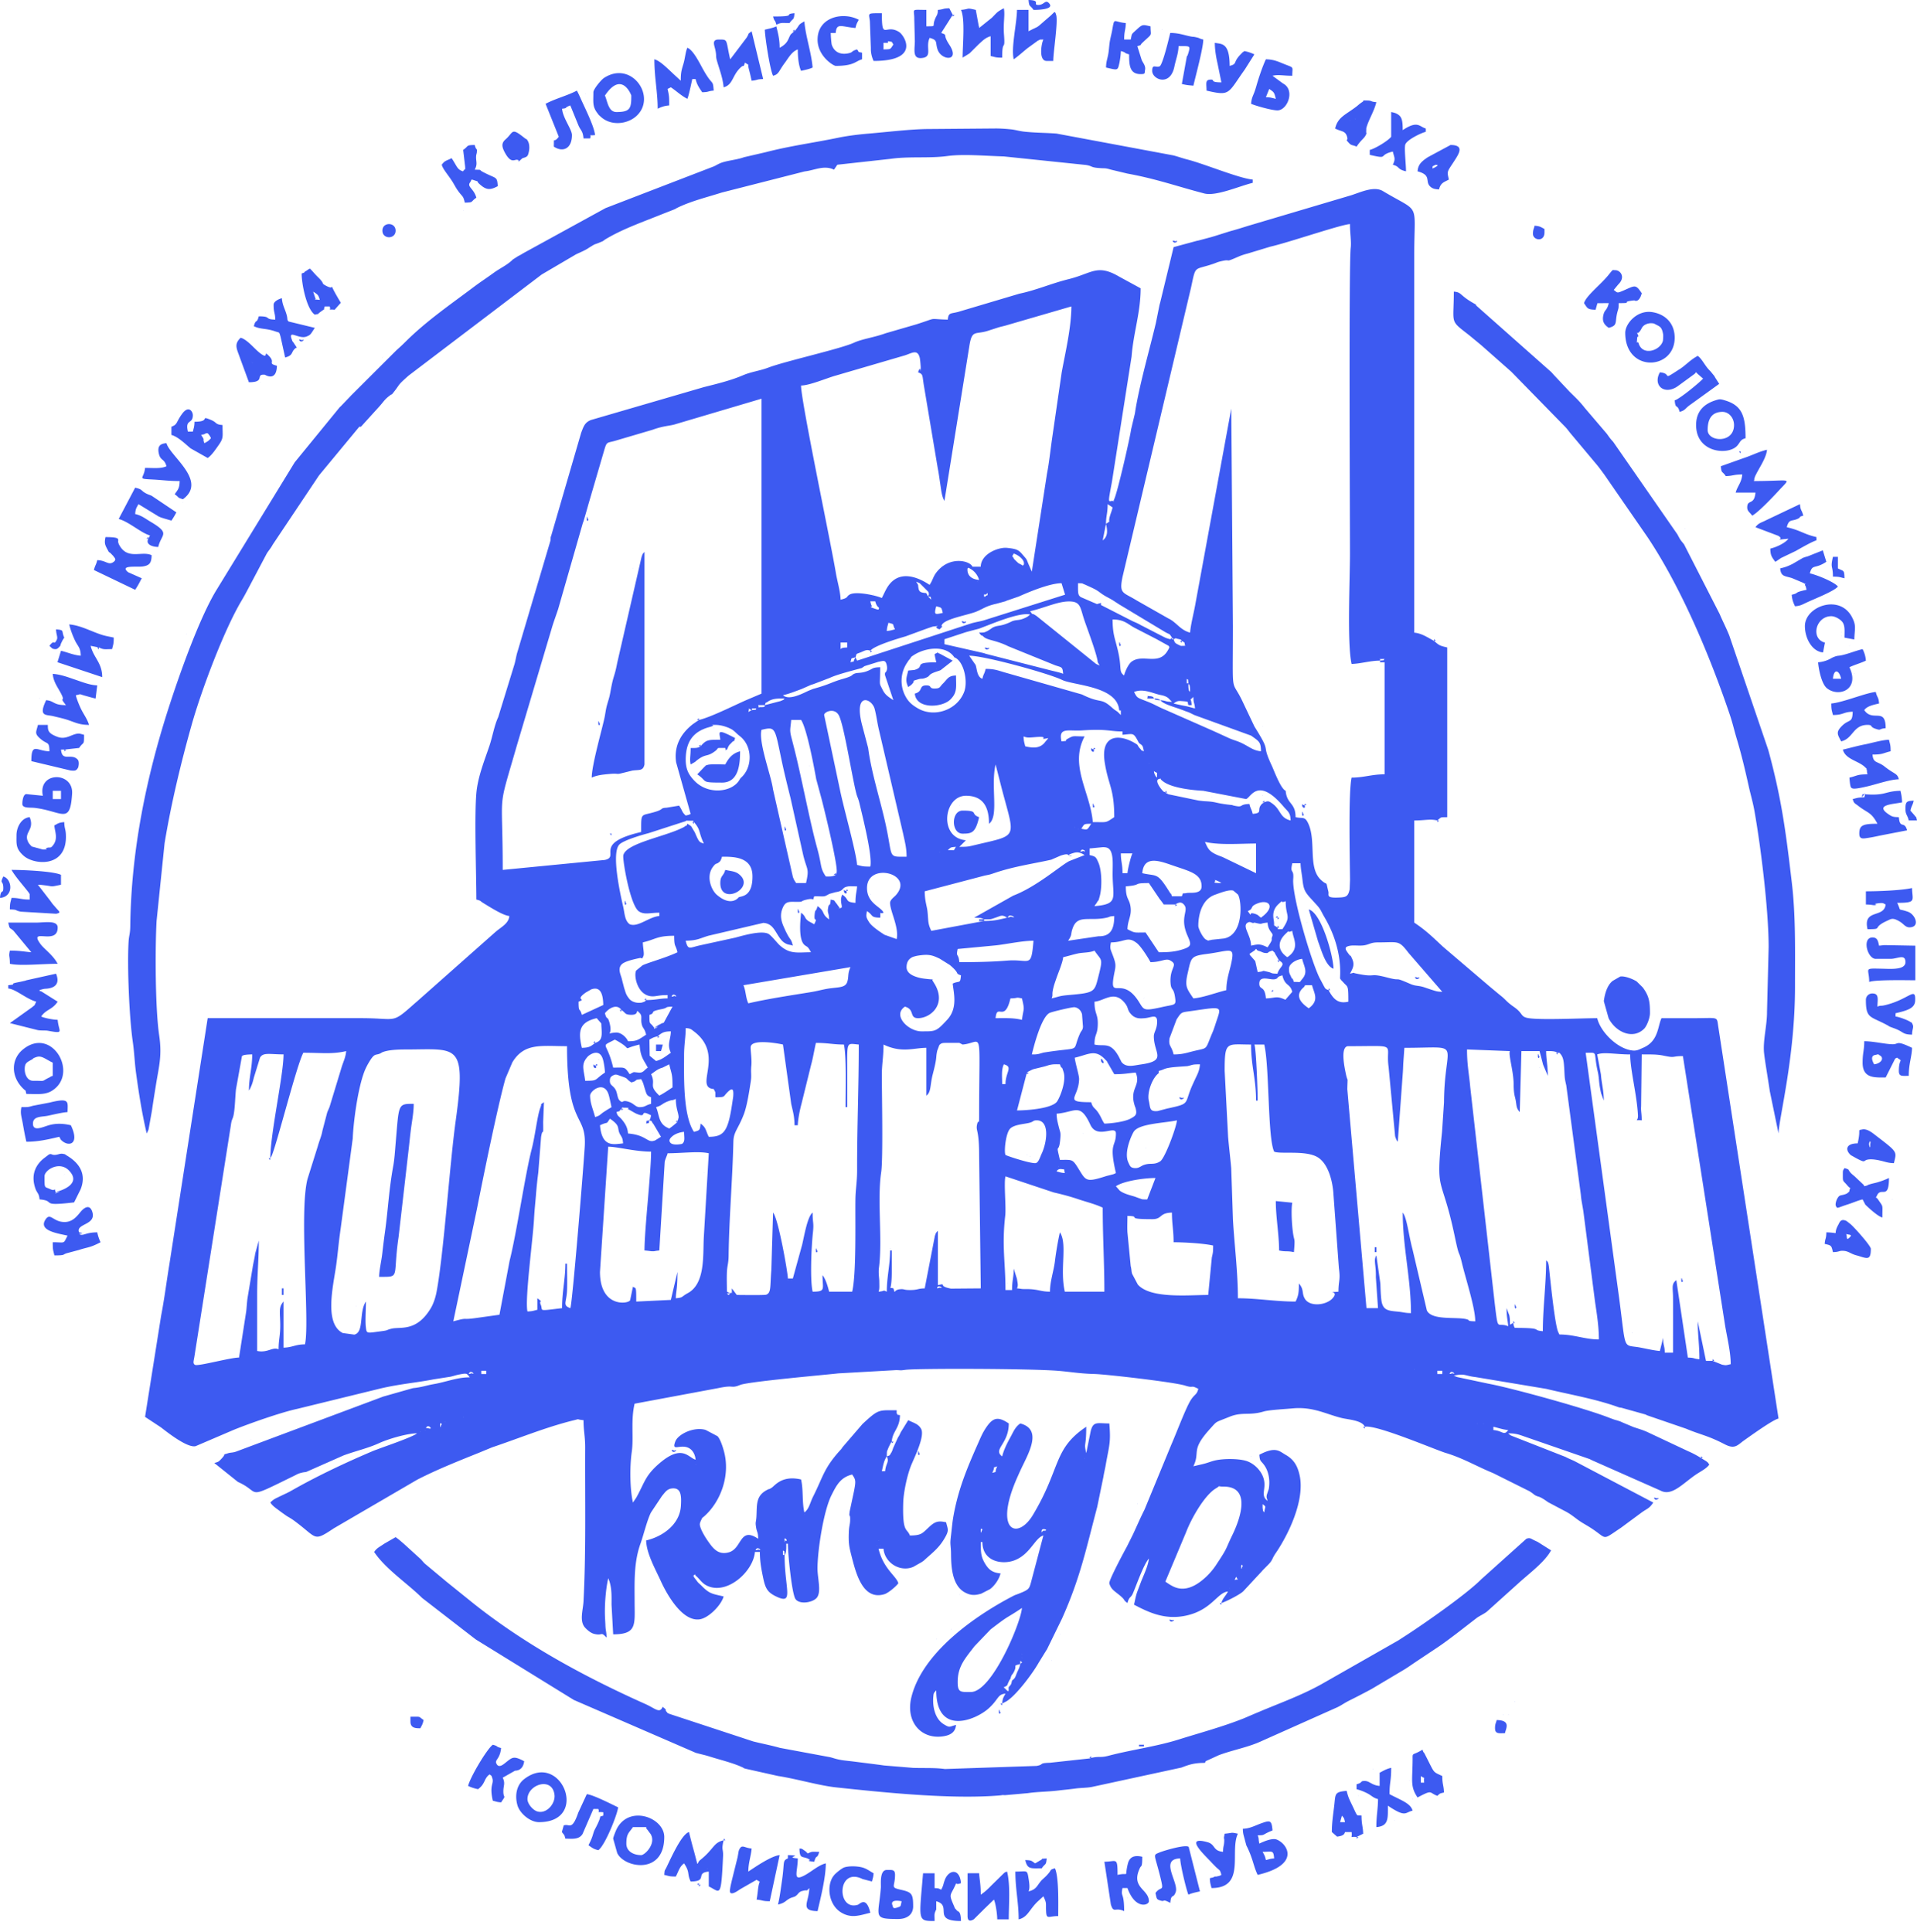 <svg width="127" height="128" fill="none" xmlns="http://www.w3.org/2000/svg"><path fill-rule="evenodd" clip-rule="evenodd" d="M81.463 105.238l.033.032c-.002-.002-.043-.022-.033-.032zM37.456 7.424l.032-.033c-.002.002-.043.022-.032.033zm26.098 98.25l.033-.032c-.002.002-.043.021-.033.032zm-10.373-79.91l.032-.033c-.002.002-.043.022-.032.033zm31.012 78.164l.033-.033c-.002.002-.043.022-.033.033zM49.25 49.781l.033-.033c-.002.002-.043.022-.033.033zm73.82 28.056l.032-.033c-.002.002-.043.022-.032.033zM88.125 59.169l.032-.032c-.002.002-.043.021-.032.032zm33.415-10.37l.032-.033c-.002.002-.043.021-.032.032zm1.529 32.531l.032-.033c-.002.003-.043.022-.032.033zM3.604 46.397l.032-.033c-.002.002-.043.022-.032.033zM53.727 2.62l.032-.032c-.002.002-.043.022-.032.032zm60.606 93.447l.032-.032c-.002.002-.043.022-.032.032zM46.301 62.444l.032-.033c-.002.003-.043.022-.032.033zM23.587 86.57l.033-.033c-.002.003-.044.022-.033.033zm72.4 31.44l.033-.033c-.002.003-.044.022-.033.033zM46.192 49.125l.032-.032c-.002.002-.043.022-.032.032zm-2.949 25.982l.033-.032c-.002.002-.044.021-.033.032zM3.385 78.71l.033-.033c-.002.002-.043.022-.033.033zm50.233-17.794l.032-.033c-.002.002-.043.022-.032.033zm68.905-18.122l.032-.033c-.002.002-.043.022-.032.033zm-38.875 5.349l.032-.032c-.002.002-.043.021-.032.032zm-17.69 57.095l.032-.033c-.002.002-.044.022-.033.033zm14.304-52.4l.033-.033c-.002.002-.044.022-.033.032zm-16.707.545l.032-.033c-.002.003-.043.022-.032.033zm8.408-1.419l.033-.033c-.003.003-.044.022-.033.033zm-31.45 3.602l.033-.032c-.002.002-.043.022-.032.032zm2.403 0l.032-.032c-.002.002-.043.022-.032.032zm80.262 22.489l.033-.033c-.003.003-.044.022-.033.033zM5.569 81.658l.033-.033c-.002.002-.043.022-.033.033zm78.734-18.34l.032-.033c-.002.002-.043.022-.032.033zm-43.79 6.44l.033-.032c-.002.002-.044.022-.033.032zm1.42-3.493l.032-.033c-.002.003-.043.022-.032.033zm52.744 52.728l.032-.033c-.002.002-.043.022-.032.033zM17.254 25.327l.032-.032c-.002.002-.043.021-.032.032zm58.531 40.829l.032-.033c-.002.002-.043.022-.032.033zM12.34 42.03l.032-.033c-.002.002-.043.022-.033.033zm80.043 78.6l.033-.032c-.002.002-.043.022-.033.032zM17.581 20.742l.033-.032c-.003.002-.044.021-.033.032zM77.532 2.074l.033-.032c-.003.002-.044.022-.033.032zM47.065 5.022l.033-.032c-.002.002-.044.021-.033.032zM25.335 23.69l.032-.033c-.002.002-.044.022-.033.033zm23.15-20.196l.032-.033c-.002.002-.043.022-.032.033zM51.87 11.9l.033-.033c-.003.002-.044.022-.033.033zm18.346 96.394l.032-.032c-.002.002-.043.022-.032.032zm3.93-67.793l.033-.032c-.002.002-.043.022-.032.032zM13.105 96.069l.032-.033c-.002.002-.043.022-.032.033zM4.149 69.977l.033-.033c-.002.002-.043.022-.033.033zM121.976 41.92l.033-.033c-.002.002-.043.022-.033.033zM4.259 77.837l.032-.033c-.002.002-.043.022-.032.033zM122.74 45.414l.032-.033c-.002.003-.043.022-.032.033zm-78.188 28.93l.033-.033c-.002.002-.044.022-.033.032zm54.055 32.64l.032-.032c-.002.002-.043.022-.032.032zM1.638 59.278l.032-.032c-.002.002-.043.021-.032.032zm78.733-2.947l.033-.033c-.003.002-.044.022-.033.033zM41.933 37.663l.032-.032c-.002.002-.043.022-.032.032zm-11.248-23.69l.032-.032c-.002.002-.043.022-.032.033zM122.85 44.65l.032-.033c-.002.003-.043.022-.032.033zM12.12 33.296l.033-.032c-.002.002-.043.022-.032.032zm-.982-3.82l.033-.033c-.003.002-.044.022-.033.033zm46.628 18.558l.033-.032c-.002.002-.044.021-.033.032zm-8.845 1.638l.033-.033c-.002.002-.044.022-.033.033zm73.055-7.533l.033-.033c-.002.003-.044.022-.033.033zM31.777 12.664l.032-.033c-.002.002-.043.022-.032.033zm38.002 32.422l.032-.032c-.002.002-.043.022-.032.032zm-18.892 3.93l.033-.032c-.003.002-.044.022-.033.032zM83.101 5.35l.033-.032c-.002.002-.043.022-.033.032zm-44.335.874l.033-.033c-.003.002-.044.022-.033.033zm-22.168 89.19l.033-.033c-.002.002-.044.022-.033.032zm30.03-17.686l.033-.032c-.002.002-.044.021-.033.032zm43.353 41.266l.032-.033c-.002.002-.043.022-.032.033zM71.744 75.107l.033-.032c-.002.002-.044.021-.033.032zm-23.26 27.183l.033-.033c-.002.003-.043.022-.032.033zM32.76 87.006l.032-.032c-.002.002-.043.022-.032.032zm60.606 31.004l.033-.033c-.003.003-.044.022-.033.033zM51.652.983l.032-.033c-.002.002-.043.022-.032.033zm-4.368 47.27l.032-.033c-.002.002-.043.021-.032.032zm-33.525-1.966l.033-.033c-.002.003-.044.022-.033.033zm66.612 77.727l.033-.032c-.002.002-.043.021-.033.032zm2.403-76.745l.032-.032c-.002.002-.043.022-.032.032zM12.12 29.803l.033-.033c-.003.003-.044.022-.033.033zM60.388 3.712l.032-.033c-.002.002-.043.022-.032.033zM34.725 117.355l.033-.033c-.002.003-.043.022-.033.033zm23.26 9.279l.033-.032c-.002.002-.044.021-.033.032zm-2.948-61.243c.01.011.032-.048.032-.032-.002.002-.043.021-.032.032zm0 58.732c.01.011.032-.048.032-.032-.002.002-.043.022-.032.032zm3.931-41.374c.01.01.033-.048.033-.033-.003.003-.044.022-.033.033zm31.996 34.497c.01.01.032-.048.032-.033-.002.002-.043.022-.032.033zm8.954-3.603c.01.011.032-.048.033-.032-.002.002-.044.021-.033.032zm.437-91.591c.011.01.032-.048.032-.033-.002.002-.043.022-.032.033zm-42.152 30.02c.011.011.033-.047.033-.032-.002.002-.043.022-.033.033zM38.001 74.235c.011.01.033-.048.033-.033-.002.002-.043.022-.033.033zm61.59 39.409c.01.011.032-.048.032-.032-.002.002-.043.021-.033.032zM60.168 67.356c.01.011.033-.048.033-.032-.003.002-.044.021-.033.032zm-6.552-16.593c.01.01.033-.048.033-.033-.002.002-.044.022-.033.033zm30.03 1.965c.011.01.033-.048.033-.033-.003.002-.044.022-.033.033zm2.949 8.406c.01.01.032-.048.032-.033-.002.002-.043.022-.032.033zm13.759 51.636c.011.011.032-.048.033-.033-.003.002-.044.022-.033.033zM94.13 65.064c.01.01.032-.048.032-.033-.002.002-.043.022-.032.033zM60.169 42.357c.011.01.033-.048.033-.033-.002.002-.044.022-.033.033zm6.552 42.684c.011.011.033-.048.033-.032-.002.002-.044.022-.033.032zm16.271-23.58c.011.01.033-.048.033-.032-.002.002-.044.021-.033.032zm10.593 57.75c.01.01.032-.048.032-.033-.002.002-.043.022-.032.033zm20.638-50.217c.011.01.033-.048.033-.033-.002.002-.043.022-.033.033zM92.056 10.589c.01.011.032-.048.032-.032-.002.002-.043.021-.032.032zm-29.048 97.377c.011.011.033-.047.033-.032-.002.002-.043.022-.033.032zm39.968-11.79c.01.011.032-.047.032-.032-.002.002-.043.021-.032.032zM40.513 71.614c.01.01.033-.048.033-.033-.002.002-.044.022-.033.033zm27.519 4.912c.01.011.032-.048.032-.032-.002.002-.043.022-.032.032zm-7.317 17.685c.011.011.033-.048.033-.032-.002.002-.044.022-.033.032zm43.79-14.737c.01.01.032-.048.032-.033-.002.002-.043.022-.032.033zm9.828-50.654c.01.01.032-.048.032-.032-.002.002-.043.021-.032.032zM76.986 1.965c.011.01.033-.048.033-.033-.003.003-.044.022-.033.033zM52.962 124.123c.011.011.033-.048.033-.032-.002.002-.044.021-.033.032zm4.914-84.714c.01.011.033-.048.033-.032-.002.002-.044.021-.033.032zm53.727-4.367c.01.011.032-.047.032-.032-.002.002-.043.022-.032.032zM2.621 46.287c.01.01.032-.048.032-.033-.002.002-.043.022-.032.033zm69.342 2.947c.01.011.032-.048.033-.032-.003.002-.044.022-.033.032zm5.35-2.292c.012.01.033-.048.033-.033-.002.002-.043.022-.032.033zM75.349 99.67c.01.01.033-.048.033-.033-.002.002-.044.022-.033.033zm-17.69-40.392c.01.01.032-.048.032-.033-.002.002-.043.022-.032.033zm25.225 37.226c.01.01.032-.048.033-.033-.003.002-.044.022-.033.033zM60.279 21.288c.01.01.032-.048.032-.033-.002.002-.043.022-.032.033zm47.829 67.028c.011.011.033-.048.033-.032-.002.002-.044.021-.033.032zm-33.415 37.445c.01.01.032-.048.032-.033-.002.002-.043.022-.032.033zm50.669-46.287c.011.01.033-.048.033-.033-.003.002-.044.022-.033.033zM62.026 108.62c.01.011.032-.048.032-.032-.002.002-.043.021-.032.032zm25.116-48.252c.01.011.032-.047.032-.032-.002.002-.043.022-.032.032zM75.894 76.09c.011.011.033-.047.033-.032-.002.002-.044.022-.033.032zm26.099-5.349c.011.011.033-.048.033-.032-.003.002-.044.021-.033.032zM68.25 76.635c.011.011.033-.048.033-.032-.002.002-.044.022-.033.032zm1.42 33.405c.01.011.032-.048.032-.032-.002.002-.043.022-.032.032zM79.389 2.183c.01.011.032-.048.032-.032-.002.002-.043.021-.032.032zm-39.75 68.011l.037.037.014-.019-.05-.017zm38.002-27.837v-.11l.11.11h-.11zm0-.11l-.109.11c-.297-.07-.35-.115-.623-.251l-1.224-.632c-.186-.084-.062-.04-.286-.151-.153-.077-.247-.108-.376-.17l-2.078-1.061a.202.202 0 01-.011-.032l.012-.105c-.396.084-.15.11-.513-.03l-.831-.361c-.204-.14-.185-.283-.185-.919.394.009.21 0 .458.088l.45.206c.58.27.483.342 1.086.66.206.11.255.139.414.241.064.042.348.23.399.256l2.863 1.723c.485.298.319.077.554.428zm-32.76 32.096v-.11l-.127.091.127.019c-.176.153-.348.304-.546.436-.148-.078-.21-.09-.343-.202-.374-.314-.345-.831-.53-1.217.431-.115.357-.237.888-.421.226-.078.163 0 .422-.125 0 .575.163.915.18 1.139.002.027.006.058.006.084l-.077.306zm50.123-31.877h.11l-.092-.127-.018.127c-.41-.217-.816-.505-1.31-.546V16.811c0-3.512.449-2.641-2.078-4.15-.631-.377-1.599.142-2.228.315l-6.711 1.992c-.359.112-.747.238-1.177.351l-.914.288c-.138.047-.218.065-.335.102l-.862.23c-.031.006-.06.01-.091.017l-1.547.419-.889 3.668c-.031.105-.027.1-.05.188l-.239 1.187c-.432 1.807-.991 3.736-1.32 5.56-.047.262-.054.397-.1.558l-.216.904c-.052.453-.885 4.12-1.118 4.627-.13.282.076.177-.109.12-.285.01-.33.27-.047-1.248l1.305-8.32c.12-1.575.599-2.911.599-4.515l-1.414-.77c-1.471-.863-1.8-.223-3.347.16-1.16.286-2.118.724-3.28.968l-4.046 1.204c-.511.135-.637.026-.69.512-1.393-.031-.559-.172-2.087.315l-2.032.59c-.77.282-1.541.37-2.096.626-.873.403-4.56 1.225-5.674 1.649-.563.215-1.127.272-1.676.507-.814.35-1.74.571-2.599.787l-7.466 2.175c-.424.16-.502.445-.657.845l-1.994 6.851c-.007.018-.022.048-.027.064l-.01.22-2.197 7.409c-.072.225-.123.564-.19.793l-1.08 3.512c-.26.55-.373 1.285-.587 1.917-.312.92-.697 1.876-.833 2.878-.18 1.323-.026 5.66-.026 7.289.35.093.187.069.504.26.405.245 1.26.796 1.68.831-.042.499-.536.725-.914 1.052l-5.21 4.616-.059.05-.059.05c-1.604 1.426-1.139 1-3.586 1H13.759l-2.543 16.344c-.178 1.076-.325 2.26-.544 3.386l-1.062 6.69 1.052.694c.447.346 1.753 1.376 2.296 1.247l2.533-1.085c1.026-.415 3.137-1.16 4.19-1.384l5.521-1.352c1.247-.296 2.422-.39 3.498-.602l.986-.155c.259-.027.449-.116.723-.168.521-.1.514-.088.713.184-.855 0-1.545.306-2.388.45-.413.072-.678.172-1.167.242l-.22.027-1.967.559c-.022.01-.193.073-.21.079l-9.462 3.539c-.287.116-.41.07-.622.141-.465.155-.006-.08-.411.354-.195.21-.209.214-.479.286l1.566 1.255c1.607.712.363 1.24 3.75-.42.215-.106.224-.128.46-.188.214-.055.268-.032.345-.068l2.442-1.08c.795-.294 1.62-.476 2.353-.813.645-.296 1.894-.651 2.516-.651-.283.246-2.17.881-2.647 1.067l-.164.059-.08.032c-1.73.732-3.564 1.592-5.221 2.522-.25.14-.385.222-.649.342l-.403.192c-.07.047-.308.11-.555.37.18.27.42.398.695.616l.383.272c.157.095.298.171.47.295 1.6 1.168 1.252 1.459 2.668.521l5.517-3.218c1.308-.671 2.724-1.234 4.105-1.79l.85-.351c1.812-.609 3.564-1.337 5.415-1.794.476-.118.098-.054.645-.009 0 .719.114 1.056.11 1.856-.017 3.356.063 6.831-.11 10.153-.03.581-.292 1.313.11 1.746.15.164.376.35.58.403.619.163.415-.195.839.253-.01-.45-.067-.416-.08-.886l-.023-.428c-.04-.782.042-1.887.212-2.616.015.023.029.035.033.075.005.041.026.06.032.078.177.519.156 1.046.154 1.593l.109 1.965c1.606 0 1.42-.661 1.42-2.183-.002-1.29-.06-2.592.397-3.849.19-.526.431-1.543.691-2.049l.73-1.094c.01-.01.03-.034.038-.044l.034-.043c.152-.182.283-.363.551-.4.662-.093.661.503.625 1.147-.07 1.228-1.2 2.036-2.302 2.293.02.877.645 1.966.971 2.691.224.497 1.323 2.754 2.602 2.532.584-.102 1.406-.939 1.56-1.512-.77-.179-.939-.171-1.47-.715-.067-.068-.115-.102-.23-.215l-.261-.342c-.084-.238-.092.048-.005-.147.198-.07-.064-.12.153.075.282.253.389.491.759.654 1.313.58 3.021-.974 3.128-2.257h.328c0 .658.106 1.184.223 1.742.142.679.291.94.868 1.214 1.194.568.547-.519.547-2.738.133-.209.109-.532.109-.764h.11c0 .701.259 3.28.495 3.653.253.401 1.175.252 1.431-.089.3-.4.034-1.276.034-1.926 0-1.173.396-3.801.93-4.86.3-.593.575-1.178 1.368-1.363.228.34.26.39.122 1.096l-.288 1.347c-.065.502.046.056.031.6-.007.268-.071.36-.087.775-.027.681.014.942.155 1.489.284 1.1.721 3.077 2.204 2.622.261-.08.793-.533.92-.724-.128-.48-.999-.958-1.31-2.292h.328c.078.942 1.101 1.574 1.97 1.207l.559-.317c.137-.092.105-.067.186-.141.608-.549 1.005-.834 1.398-1.554.238-.435.138-.507.036-.942-.575-.134-.777-.017-1.174.354-.403.376-.472.519-1.228.519-.186-.512-.502-.11-.44-2.186.019-.66.26-1.832.544-2.51.225-.536.9-1.904.64-2.37-.193-.347-.514-.395-.853-.575l-.5.81c-.014.031-.054.12-.069.15-.1.19-.006.017-.12.207l-.307.676c-.024.07-.07.222-.127.31-.14.211-.044.157-.297.249.01-.431-.005-.267.101-.554.01-.028.075-.164.105-.223.098-.188.045-.095.121-.206v.11l.128-.092-.127-.018c.059-.711.526-.86.545-1.747-.24-.064-.1.046-.22-.132l.002-.195c-1.212 0-1.181-.094-2.261.905l-1.313 1.526c-.167.24-.012.044-.193.244-1.063 1.18-1.103 1.72-1.766 3.037-.216.428-.26.82-.582 1.056-.163-.698-.056-1.486-.219-2.183-1.278-.298-1.733.414-1.957.553-.238.148-.083.026-.298.14-.733.385-.663.95-.698 1.711-.02.458-.084.366-.036.705.063.446.139.315.15.821-1.25-.837-1.053.652-1.951.898-.699.191-1.036-.255-1.375-.739-.19-.269-.543-.839-.542-1.129 0-.014.006-.046.008-.059l.033-.108a.762.762 0 01.023-.05c.129-.277.055-.143.286-.357 1.038-.961 1.654-2.636 1.268-4.176-.092-.37-.276-.927-.456-1.084l-.784-.413c-.796-.224-1.828.294-2.004.77-.227.613.161.277.66.355.42.066.65.438.685.851-.481-.128-.873-1.06-2.388.234-.969.829-.99 1.292-1.542 2.28l-.22.325c-.198-.848-.223-2.34-.079-3.355.138-.966-.076-2.06.188-3.195l5.524-1.03c.166-.032.35-.072.56-.094.407-.041.373.05.717-.046l.237-.089c.791-.229 5.37-.63 6.462-.75l3.837-.217c.36.009.224.034.612-.018.774-.101 8.246-.085 10.11.066.828.068 1.431.186 2.41.21.74.018 5.298.54 6.008.77.602.195.334-.068.87.216-.11.41-.232.334-.484.717-.333.506-.943 2.153-1.327 3.03l-.02.05-1.736 4.209c-.292.577-.486 1.045-.764 1.638l-.399.802c-.195.354-1.188 2.204-1.168 2.435.09.338.272.469.53.671.641.497.308.373.672.639.122-.458.222-.316.361-.638.237-.548.7-1.897 1.058-2.309-.038.464-.356 1.125-.52 1.542l-.24.637c-.105.276-.152.574-.222.877.984.521 2.06 1.027 3.453.723 1.698-.37 2.067-1.538 2.771-1.596-.18.339-.352.446-.437.764h-.109l.091.127.018-.127c.253-.067 1.304-.593 1.48-.812l1.209-1.304.05-.059.271-.274c.423-.407.302-.44.578-.842.84-1.222 1.955-3.516 1.596-5.166-.14-.646-.395-1.063-.93-1.365-.409-.231-.645-.583-1.742-.003.035.425.073.37.265.608.356.44.462 1.069.361 1.662l-.13.383c-.035.212-.007.162.05.404-.562-.412.052-.886-.354-1.72-.203-.416-.622-.816-1.127-.949-.523-.137-1.42-.137-1.971-.017-.242.053-.454.144-.709.213-.026.008-.094.025-.12.032l-.633.148c.476-.99-.212-1.032 1.112-2.49.491-.541.28-.383 1.284-.791.849-.345 1.294-.06 2.27-.351.345-.103 1.437-.16 1.88-.202 1.393-.136 2.27.397 3.309.642.418.098 1.332.151 1.502.572h-.11l.091.127.019-.127c.751-.159 4.68 1.53 5.362 1.736 1.162.349 2.068.901 3.14 1.336l2.409 1.202.173.115.174.136c.296.173.212-.006.885.475l.999.529c.424.213.583.344.927.602.326.244.58.36.936.593 1.095.713.659.838 1.959-.026l1.381-1.021c.379-.27.491-.246.765-.655l-5.223-2.748c-.221-.105-.371-.156-.597-.277l-3.445-1.352c-.22-.083-.192-.075-.345-.208.449 0 .655.062 1.013.188l4.386 1.518.144.074 4.54 2.01c.794.43 1.548-.557 2.495-1.15.277-.174.571-.329.744-.566-.093-.14-.053-.107-.206-.23l-.34-.207h.109l-.091-.127-.018.127a5.99 5.99 0 00-.856-.454l-2.673-1.257c-.342-.16-.644-.236-.962-.349l-.692-.29c-.284-.125-.083-.047-.313-.124-.107-.036-.145-.04-.253-.074l-.32-.117c-1.565-.622-6.47-1.975-8.004-2.26l-2.072-.44c-.026-.007-.059-.02-.08-.028l-.154-.065c.736-.171.734.015 1.436.092l4.681.78c1.516.366 3.156.647 4.634 1.16.023.007.053.02.075.028.175.057.093.04.278.065l1.593.446c.015.006.044.023.058.03.014.005.042.021.056.027l2.569.882c.992.417 1.423.441 2.57 1.037.684.355.847.043 1.29-.268.425-.298 1.877-1.348 2.272-1.44l-3.986-25.928c-.12-.74.069-.602-1.583-.6h-2.184c-.26.542-.192 1.518-1.212 1.958-.301.13-.437.232-.8.172-.972-.16-2.042-1.25-2.247-2.13-1.012 0-3.768.137-4.579-.007-.521-.093-.316-.3-.917-.721-.59-.413-.505-.462-.946-.801l-.596-.495-.06-.05-3.123-2.663c-.699-.653-1.113-1.068-1.9-1.595v-6.768c.733 0 1.021-.118 1.529 0v.11l.127-.092-.127-.018c.279-.242.186-.208.655-.218V42.902c-.516-.12-.53-.138-.874-.436zM84.63 61.46h.11l-.092-.127-.018.127c-.345-.253-.156.03-.251-.526-.068-.396-.008-.726.329-1.035.424-.389.007.005.468-.186 0 1.073.403.928-.218 1.856-.578 0-.163 0-.328-.109zm.11 2.183h-.11l.091.128.018-.128c.51.287.021.386-.109.874-.51-.012-.283-.042-.642-.125-.5-.115-.104-.032-.668.016-.033-.14-.159-.714-.164-.727l-.244-.279c-.154-.18-.05-.028-.139-.195l.328-.219c.167-.154.052-.154.219 0 .223.052.35.145.472.156.34.03.052-.033.51-.156.275.26.065.044.234.313.056.088.13.232.203.342zM63.117.982v.11L63.245 1l-.127-.018-.225-.433c-.474.007-.334.07-.758.106-.009.394-.096.318-.23.72-.133.404.142.356-.534.371V.654c-1.078 0-.789-.114-.8.64l.037 1.433c-.006.591-.186 1.228.532 1.109.644-.107.158-.719.449-1.326.572.152.357.299.53.782.263.737 1.517.804.771-.332-.49-.746-.053-.602-.536-.777l.764-1.201zm15.178 41.484h-.109l.091.127.018-.127c.235.163.144.016.219.327-.34-.007-.21.044-.464-.081-.223-.11-.218-.128-.3-.355.238-.099.02-.082.27-.026.356.078.163.057.276.135zm-1.092 10.043h.11l-.091-.127-.019.127c-.023-.013-.061-.058-.07-.038-.01.019-.056-.031-.069-.042-.132-.113-.606-.726-.29-.81.307-.08-.128-.118.34.199.6.405 1.894.543 2.602.581l2.838.547c.318-.1.767-1.507 2.466.482.314.369.47.407.483.937-.725-.169-.642-.71-1.196-1.109-.219-.157-.285-.215-.552-.092v-.109l-.127.091.127.018-.124.076c-.445.41.1.627-.64.688-.08-.338-.14-.316-.219-.655-.72.016-.356.25-.983.117-.356-.075.115-.015-.285-.06-1.121-.127-.816-.2-1.742-.245a12.307 12.307 0 01-.356-.04l-1.996-.415c-.188-.097-.096-.044-.207-.12zM52.634 2.074v-.11l-.127.092.127.018c-.02.014-.056.007-.063.038l-.184.167c-.185.28-.15.577-.736.886 0-.583-.11-.955-.218-1.419-.215.103-.504.158-.764.219.011.51.345 2.677.546 3.056.4-.106.356-.292.78-.858.24-.323.455-.743.858-.888 0 .513.058 1.085.218 1.419.26-.06.55-.115.764-.219-.083-1.004-.462-2.051-.546-3.056-.467.247-.278.222-.655.655zM4.26 49.67v.109l.127-.091-.127-.018.982-.11c.31-.462.328-.121.328-.873-.19-.044-.255-.078-.348-.078-.455-.002-.822.44-1.419.214-.648-.244-.627-.437-.635-.79h-.655c-.112.478-.253.56.166.921.47.406.582.135.598.825-.832 0-1.201-.628-1.201.655l2.597.62c.295.026.38.028.503-.196.013-.025.107-.384-.035-.533-.42-.442-1.03.18-1.1-.655h.219zm13.65 27.073h-.11l.091.127.019-.127.08-.138c.357-.796 1.653-5.997 2.104-6.849 1.214 0 1.903.11 2.839-.109-.033.396-.166.653-.288 1.023l-.814 2.679c-.01.025-.023.052-.032.077l-.1.228c-.009.026-.02.054-.028.08l-.314 1.199c-.05.322-.19.609-.305 1.022l-.678 2.16c-.577 2.182.164 9.528-.171 10.964-.65 0-.822.205-1.42.218v-3.056c-.344.396-.224.68-.216 1.53.006.733-.111.996-.111 1.635-.398-.184-.722.257-1.42.11v-3.712c0-1.342.11-2.36.11-3.603l-.238.855c-.036.278-.135.675-.17.922l-.328 1.964c-.054.32-.07.763-.104.987l-.47 3.023c-.57 0-2.692.587-2.908.487-.18-.085-.089-.273-.044-.58l2.41-15.294c.06-.463.12-.367.183-.69.096-.487.1-1.18.157-1.7l.395-2.193c.067-.088.335-.109.68-.117 0 .9-.218 1.503-.218 2.402.015-.022.034-.085.04-.069.005.016.032-.054.04-.07.001-.003.095-.211.1-.226.076-.199.102-.322.149-.507l.405-1.31c.2-.372.647-.22 1.559-.22 0 1.362-.874 5.246-.874 6.878zm82.337 10.917h.109l-.091-.127-.018.127-.213.118c-.006-.263.006-.38-.044-.626l-.18-.475c0 .607.072.754.11 1.201-.76-.313-.656.464-.894-1.508l-1.621-14.318c-.077-.896-.216-1.467-.216-2.514l2.839.11c-.099.24.205 1.192.245 2.036.012.257-.009.624.092 1.006.142.539.03.665.318.997l.11-4.04h1.201l.233.891.025.064.288.683c0-.707-.109-1.085-.109-1.638.219 0 .553-.024.764.11h-.109l.091.127.018-.127h.11c.245.233.29.486.321.988.039.628.011.635.138 1.172l.963 7.225c.035.425.109.707.172 1.138l.774 5.995c.119.805.252 1.626.252 2.477-.939 0-1.622-.328-2.62-.328l-.085-.185c-.222-.548-.509-3.408-.598-4.232-.048-.449-.124-.418-.191-.496 0 1.567-.219 3.156-.219 4.695-.803-.067.132-.219-1.856-.219-.083-.147-.06-.12-.109-.327zM39.421 69.103v-.11l-.127.091.127.019c-.298.259-.438.317-.873.327-.25-1.075-.2-1.69.982-1.965l.305.35c.023.67.15 1.137-.414 1.288zm6.88 55.784v.109l.127-.091-.127-.018v-.109l-.127.091.127.018zm.11-75.435v-.109l-.128.091.127.018c-.204.13-.346.11-.655.11 0 .587-.078.721 0 1.091l.278-.159c.017-.012.042-.035.06-.049.017-.014.04-.037.058-.051.635-.498.661-.198 1.229-.627.32-.242-.044-.205.668-.205.092.277-.05.187.108.105a.323.323 0 00.02-.021l.063-.147c.008-.013.021-.046.03-.06.086-.134.086-.103.192-.22.264-.288.088.114.242-.313-1.296-.685-1.023-.381-.983.11-.82 0-.928-.003-1.31.436zM41.168 66.92h-.11l.091.127.019-.127c.284.19.212.294.563.319.755.053.267-.502.653-.105.186.19.048.38.13.73.073.307.19.254.291.694-.56.375-.644.436-1.2.436-.081-.222-.433-.596-.804-.576-.825.045-.14.323-.435-.697-.127-.44-.156-.08-.29-.582.209-.286.772-.678 1.092-.219zm72.29 23.253h.109l-.091-.128-.018.128h-.437l-.546-2.62c0 .945.11 1.51.11 2.51-.425-.035-.285-.098-.765-.109l-.764-5.13c-.339.248-.228.504-.22 1.09.005.437.001.875.003 1.313l-.002 2.4h-.546c-.01-.494-.109-.434-.109-.983l-.218.874c-.393-.033-.903-.153-1.302-.228-1.187-.223-.916.33-1.397-3.297l-2.215-16.235c.865 0 .487-.135.803 1.264.075.33.072.626.13.97.02.119.06.33.091.454l.177.479c0-.625-.137-1.11-.185-1.661l-.006-.073-.246-1.323c.431-.178 1.24 0 2.184 0 0 1.024.453 2.703.515 4.039.021.457-.321.278.249.327 0-.473-.063-.6-.04-.925l.04-3.441c.603 0 .997-.015 1.453.081.812.172.5.028 1.277.028l2.793 17.841c.134.804.374 1.776.374 2.573-.333.078-.287.087-.574.033l-.627-.251zM84.63 60.806v.109l.127-.091-.127-.018v-.11l-.127.091.127.019zM9.828 35.697v-.11l-.127.092.127.018c-.186.332.17.535.655.546.203-.869.849-.871-.51-1.673-.368-.217-.581-.409-1.019-.51.031-.371.084-.4.219-.655l1.277.78c.006.004.04.037.234.11l.159.051.514.15a4.9 4.9 0 00.328-.546l-1.633-1.096c-.115-.055-.25-.09-.384-.163-.373-.203-.195-.257-.714-.378l-1.092 2.074c.677.18 1.492.936 2.075 1.092l-.109.218zm56.566 77.181h-.11l.091.128.019-.128.287-.149.066-.043.063-.046c.648-.484 1.625-1.798 2.005-2.472l.5-.811.044-.065 1.003-2.054c1.212-2.71 1.59-4.601 2.328-7.388l.41-1.993c.034-.221.12-.594.143-.73.236-1.362.359-1.489.249-2.807-.785 0-1.065-.173-1.235.511l-.294 1.454c-.171-.736 0-.327 0-1.747-2.215 1.483-1.66 2.727-3.538 5.852-1.01 1.68-2.64 1.1-1.012-2.54.081-.182.118-.267.204-.452.504-1.084 1.486-2.676-.022-3.078-.346.231-.463.564-.68.957-.193.348-.427.822-.521 1.226-.644-.472.437-.801.437-2.183-.745-.499-1.079-.4-1.577.389-.18.285-.289.546-.434.875-.746 1.681-1.333 3.068-1.658 4.893-.07.39-.107.832-.147 1.169-.076.639-.054.542-.016 1.081.033.489-.107 2.237.926 2.791.4.215.684.195 1.08.08l.58-.297c.316-.233.614-.677.7-1.047-.53-.044-.78-.247-1.012-.626-.285-.466-.298-.736-.298-1.448h.109c0 1.282 1.284 1.512 2.094 1.221 1.072-.385 1.39-1.51 1.946-1.658l-.822 3.109c-.123.432-.125.482-.867.77-.178.069-.154.046-.31.127-2.587 1.343-6.008 3.768-6.741 6.689-.412 1.64.63 2.816 2.067 2.617.46-.063.843-.241.886-.758-.46.107-.379.218-.817-.049-.595-.364-.743-1.203-.69-1.808.026-.299.04-.256.196-.435 0 3.023 2.595 1.99 3.48 1.186.671-.609.57-.923 1.106-.968-.134.256-.187.284-.218.655zm5.897 3.603v-.109l-.128.091.128.018c-.024.015-.065-.001-.079.031l-2.658.29c-.778.02-.354.117-.883.209l-6.07.205c-.659-.091-1.313-.052-2.108-.076l-1.917-.158c-.662-.094-1.372-.176-1.934-.25-.323-.042-.687-.075-.876-.107-.468-.076-.603-.166-.852-.207l-3.25-.604c-.529-.154-1.199-.284-1.76-.424l-5.55-1.826c-.013-.006-.044-.016-.057-.024-.187-.108-.035-.009-.152-.137-.121-.133.116-.04-.247-.306-.188.467-.487.107-1.129-.181-4.074-1.824-8.066-3.987-11.552-6.791l-1.693-1.365-.058-.051-1.31-1.092c-.116-.112-.115-.122-.21-.227l-.05-.058-1.144-1.041c-.182-.154-.352-.31-.544-.438l-.761.439-.065.045c-.264.18-.42.239-.594.498.747 1.115 2.141 2.039 3.122 2.993l.055.054 3.386 2.619c.087.067.098.076.187.141l6.482 4 8.073 3.501c.371.105.575.135.947.254.646.206 1.497.405 2.137.702.212.098-.037.024.227.101l2.142.479c1.171.177 2.724.634 3.833.753 3.213.345 7.598.795 10.784.541.381-.031.092-.037.423-.024l1.49-.132c.727-.104 1.381-.092 2.108-.185.232-.029.723-.075 1.076-.124.345-.048.77-.04 1.094-.108l5.923-1.282c.548-.217.901-.309 1.548-.309l.04-.085c.005-.005.026-.032.032-.037l.462-.21.076-.036.302-.139c.938-.354 1.953-.52 2.871-.951l4.983-2.224c.296-.141.442-.267.77-.432a49.21 49.21 0 001.51-.783l2.19-1.303c.265-.166.459-.307.72-.482l1.376-.917c.512-.339.843-.599 1.33-.963l1.354-1.047c.199-.142.506-.277.673-.419l2.069-1.862c.688-.632 1.763-1.417 2.174-2.193l-.875-.552c-.02-.011-.051-.025-.07-.034l-.186-.088c-.177-.085-.272-.191-.506-.09l-2.992 2.686c-1.028 1.035-3.98 3.077-5.07 3.775-.147.094-.236.151-.396.258l-5.147 2.933c-1.272.703-2.606 1.19-3.935 1.743l-.076.033-.076.033c-.024.01-.052.023-.077.032l-.079.031-.84.36c-1.39.56-2.95.976-4.366 1.422-1.448.455-3.197.691-4.61 1.066-.58.154-.606.017-1.165.147zm-24.352 5.458h.11l-.092-.127-.018.127c-.694.162-.626.571-1.555 1.312-.272.217-.066.65-.423-.643a32.309 32.309 0 01-.315-1.214c-.5.133-1.24 1.826-1.489 2.333-.144.294-.117.125-.15.505.322.075.334.109.765.109.183-.346.243-.651.546-.873.412.615.184.674.437 1.201 1.181 0 .27-.578 1.201-.655v.982c.768.369.813.856.946-1.99.025-.542-.124-.376.037-1.066v-.001zm41.933-.218v.109l.127-.091-.127-.018.437-.218c-.011-.475-.11-.596-.11-1.201-.37-.041-.22.144-.621-.689-.181-.376-.262-.521-.362-.949-.844.071-.729.21-.83 1.027-.073.602-.152 1.118-.152 1.703l.35.304c.46-.059.477-.189.523-.304h.437c.054.49-.163.273.328.327zm-21.84-50.654v.11l.127-.091-.127-.019c.112-.077.009-.02.208-.12.124-.062.12-.062.228-.104l.746-.182c.028-.007.28-.088.282-.088.295-.068.407-.052.72-.052.186.513.052-.108.25.524.175.56-.194 1.56-.424 1.923-.304.483-1.979.61-2.665.61l.655-2.51zM6.552 42.902h-.11l.092.128.018-.128c.337.162.4.11.874.11.075-.322.109-.334.109-.765-.213-.05-.472-.09-.713-.16-.733-.218-1.453-.648-2.236-.713.084.358.213.7.373 1.047.19.41.38.468.392 1.027-.498-.041-.871-.225-1.31-.327l-.234.759 2.964.987c0-.957-.582-1.29-.765-2.074l.546.11zm37.019 25.764v.109l.127-.091-.127-.018c.298-.26.438-.318.873-.328-.012.575-.272.851 0 1.42-.315.21-.568.449-.982.545l-.42-.346-.017-1.073c.225-.12.258-.151.546-.219zm21.294-66.81v-.11l-.017.013-.201-1.104c-.694-.162-.349-.053-.983 0 .285.594.109 2.326.109 3.165.13-.086.338-.199.47-.295l.601-.599c.25-.224.442-.433.785-.525v1.31c.322.075.334.11.765.11 0-1.32.213-.327.12-1.529-.06-.79.083-1.304-.011-1.746-.458.242-.433.268-.79.628l-.848.682zM41.17 73.468v.11l.127-.092-.127-.018c.124-.15-.024-.068.208-.07.47-.004.185.065.195.07l.514.293c.91.423.157-.328 1.048.144-.077.289.009.09-.11.328-.266.07-.147-.049-.218.218.284-.075.122.04.219-.218.27.109.039-.027.278.267l.486.824-.375.233c-.548.232-.521-.344-1.809-.451-.029-.348-.13-.55-.302-.79l-.096-.122c-.238-.285-.282-.193-.366-.507.36-.135.051.072.328-.219zM57.659 43.12v.109l.127-.091-.127-.018c.25-.34 1.873-.82 2.325-.95l1.2-.439c.164-.062.6-.215.652-.22.705-.07-.173-.003.409.19.393-.372.01-.074.172-.323.257-.397 1.746-.629 2.301-.867.472-.202.6-.35 1.291-.506l.607-.166c.023-.01.05-.026.072-.036l.8-.275c.755-.338 2.085-.884 2.838-.884l.234.76-5.242 1.657c-.356.121-.541.123-.962.24l-7.571 2.474-.11-.219c.112-.308-.023-.172.416-.36.242-.105.352-.165.567-.076zm-2.293 14.846v-.109l-.128.091.128.018c-.205.13-.347.11-.656.11-.404-.604-.231-.639-.587-1.93-.488-1.767-1.073-4.908-1.552-6.73-.034-.132-.1-.397-.126-.492-.154-.574-.08-.597-.028-1.22h.655c.381.569.857 3.105 1 3.914l.348 1.29c.189.71 1.108 4.473 1.007 4.898-.006.022-.024.062-.03.08a.354.354 0 01-.031.08zm-9.392-3.493h-.109l.091.127.018-.127c.47.54.287.652.656 1.42-.312-.084-.332-.129-.576-.684l-.022-.053-.24-.4c-.107-.092-.172-.119-.255-.174-.13.324.09-.007-.157.17-.176.126.058-.024-.136.083-.021.012-.051.024-.074.035-1.194.587-3.724 1.015-3.877 1.81-.056.29.458 3.37 1.053 3.722.38.224.71.075 1.335.075v.218c-.692.058-1.418.772-1.965.546-.338-.247-.326-.718-.439-1.2-.2-.864-.779-3.505-.252-4.074.244-.264 1.304-.582 1.706-.697.16-.046.192-.047.34-.097l2.237-.724c.368-.099-.13-.08.346-.068.544.014.132-.027.32.092zm-3.166 11.79v-.11l-.128.092.127.018c-.099.086.019.069-.254.159-.163.053-.639.054-.878-.258-.207-.268-.21-.344-.334-.732l-.127-.492c-.059-.322-.336-.734-.021-1.047.207-.207.882-.348 1.18-.411.204-.043.12.157.253-.13.074-.157-.037-.555-.037-.91.86-.2.933-.436 2.075-.436 0 .788.09.544.218 1.092-.751.36-1.878.662-2.307.86l-.426.347c-.193.334.1 1.86 1.26 1.702.328-.045.42-.071.818-.071v.218c-.544 0-.756.11-1.42.11zm45.209-.655h.109l-.091-.127-.019.127c-.263-.106-.174-.027-.563-.746-.51-.94-1.868-5.446-1.777-6.615.058-.742-.236-.3-.062-1.045h.546c.008.356.078.642.126 1.075.094.84.209.872.94 1.68.3.332.28.407.51.8 1.303 2.208 1.014 3.993 1.045 4.087.121.166.106.13.228.265.285.318.318.134.318 1.264-.648.15-.976-.132-1.31-.765zm27.3-35.698h-.11l.091.128.019-.128zM40.513 55.238h-.109l.091.127.018-.127zm37.347 4.694v.11l.127-.091-.127-.019c.258-.163.4-.168.55-.019.412.409-.292.807.252 2.063.258.596.319.735-.332.936-.465.144-.855.186-1.562.186l-.874-1.31c-.754 0-.687.054-1.201-.218.013-.587.266-.844.213-1.405-.061-.632-.322-.526-.322-1.434 1.161-.096.368-.218 1.528-.218l.705 1.043c.136.173.175.222.278.376h.765zM46.3 47.706v-.11l-.127.091.127.019-.387.268c-.772.594-1.285 1.428-1.12 2.541l.961 3.413c-.147.083-.12.06-.328.11-.278-.265-.178-.27-.436-.656l-.835.138c-.409.018-.194.09-.638.238-1.086.361-1.039-.03-1.039 1.37-3.23.754-1.369 1.625-2.406 1.853l-6.767.659c0-5.588-.392-3.625.935-8.236l2.353-7.91c.112-.362.25-.728.386-1.142l1.607-5.605c.083-.275.009-.006.092-.278.055-.177.204-.695.306-1.064l1.038-3.548c.192-.663.18-.47.845-.683l2.362-.696c.768-.282 1.167-.246 1.577-.388l5.644-1.672V45.96l-.996.423c-.82.358-2.356 1.138-3.154 1.324zm38.002 17.903c-.19.19.133.07.03-.002 0 0-.023-.005-.03.002zM48.376 85.696l-.218-.11c0-.393-.016-.814-.004-1.204.016-.55.11-.604.117-1.193.03-2.467.256-5.012.315-7.545.016-.664.308-.808.695-1.817.207-.542.356-1.503.457-2.17.068-.442-.01-.558.038-1.038.042-.432-.058-1.001-.045-1.237.032-.558 1.766-.257 2.14-.17l.546 3.927c.104.485.218.817.218 1.422h.218c.008-.377.143-1.052.24-1.399l.648-2.627c.118-.418.208-.982.313-1.432.797 0 1.143.109 1.857.109.17.8.109 2.833.109 4.148h.11c0-.873.002-1.747-.001-2.62-.005-1.777-.032-1.594.765-1.528 0 2.89-.116 5.49-.11 8.296.002.82-.105 1.283-.113 1.961-.02 1.532.068 4.906-.214 6.118h-1.529c-.077-.33-.239-.864-.436-1.092 0 .926.234 1.092-.656 1.092-.176-.758-.086-2.941.02-3.918.073-.677-.02-.588-.02-1.322-.353.259-.574 1.649-.697 2.141l-.613 2.225h-.328c-.008-.397-.63-3.96-.983-4.366l-.115 3.815c-.09 1.091.002 1.5-.34 1.625-.117.043-1.688.018-1.947.018l-.328-.437c0 .578 0 .163-.109.328zm-.218 0h.218c-.167.155-.051.155-.218 0zm-42.916-3.93l.235-.06-.235-.05c-.248-.6 1.196-.457.86-1.396-.18-.5-.548-.209-.725-.004-.237.276-.514.687-1.039.714-.828.042-.998-.7-1.343-.132-.437.72.85.89 1.482 1.037-.304.576-.119.437-.982.437 0 .514.019.488.109.873.755 0 .519-.057.833-.15l.776-.207c.607-.2.733-.138 1.448-.516a2.876 2.876 0 01-.218-.655c-.811 0-.928.279-1.201.109zm48.812 1.092c0 .27.175.027.068 0-.001 0-.068-.31-.068 0zm47.83-12.882c0 .271.175.028.068 0-.002 0-.068-.31-.068 0zM38.876 34.387c0 .271.174.028.067 0-.001 0-.067-.31-.067 0zm61.479 52.182c0 .271.175.028.068 0-.001 0-.068-.31-.068 0zM39.64 47.924c0 .271.175.028.068 0-.002 0-.068-.31-.068 0zm12.34 6.987c0 .271.174.028.067 0-.001 0-.067-.31-.067 0zm22.167-12.227c0 .271.175.028.068 0-.002 0-.068-.31-.068 0zM52.853 60.37c0 .271.175.028.068 0-.002 0-.068-.31-.068 0zm7.972 35.916c0 .271.174.028.067 0-.001 0-.067-.31-.067 0zm5.35 17.14c0 .271.175.027.068 0-.001-.001-.067-.31-.067 0zm45.21-28.602c0 .27.174.028.067 0-.001 0-.067-.31-.067 0zM72.4 53.383c0 .27.175.027.068 0-.002 0-.068-.31-.068 0zm-31.013 6.44c0 .272.175.028.068 0-.002 0-.068-.31-.068 0zm44.881-5.895c0 .272.175.028.068 0-.001 0-.068-.31-.068 0zM55.911 59.06c0 .129.235.246.169 0-.066-.246.278-.003-.05-.032-.138-.012-.12-.19-.12.032zm16.38-9.388c0 .128.235.246.169 0-.066-.247.278-.003-.05-.032-.138-.013-.12-.19-.12.032zM39.312 70.63c0 .128.235.246.17 0-.067-.246.277-.003-.051-.032-.137-.013-.119-.19-.119.032zm46.956-17.248c0 .128.235.246.17 0-.067-.247.277-.003-.051-.033-.138-.012-.119-.19-.119.033zM44.554 96.176c.112.112.395-.157.127-.059-.003.001-.31-.124-.127.06zM77.75 16.047c.112.113.395-.157.126-.059-.002.002-.31-.124-.126.06zm16.052 48.798c.112.112.395-.157.127-.059-.003.001-.31-.124-.127.06zm-16.27 42.576c.112.112.394-.157.126-.059-.003.001-.31-.125-.127.059zm-12.231-64.41c.112.113.395-.156.127-.058-.003 0-.31-.125-.127.059zm-1.529-1.746c.112.112.395-.157.127-.059-.003.001-.31-.124-.127.06zm45.864 58.077c.112.112.395-.157.127-.059-.003.001-.31-.124-.127.06zm-31.45-26.527c.113.112.395-.157.127-.06-.002.002-.31-.124-.126.06zm-58.31-50.217c.112.112.395-.157.126-.06-.002.002-.31-.124-.126.06zm57.002 23.798c-.022-.014-.052-.067-.064-.044-.014.024-.056-.032-.074-.036-.147-.031-.143-.029-.299-.029 0 0 .023-.152-.28-.158-.222-.004-.072-.096-.156.158h.436c.022.014.053.015.065.044.013.03.056.032.074.036.146.031.142.03.298.03.211.287.965.448 1.592.7.109.044.135.046.24.087.194.076.283.138.448.208l3.722 1.35c.562.394.646.437.66 1.038-.625-.052-.877-.425-1.612-.681-.193-.068-.324-.106-.553-.211-.32-.147-.662-.304-1.05-.48l-3.183-1.403c-.408-.17-.676-.337-1.044-.484-.785-.314-.737-.236-.967-.67.538-.223 1.08.018 1.586.16.139.04.232.046.354.083.334.105.336.188.571.411-.48-.01-.34-.074-.764-.109zm-3.93 23.908c.022.124.24.238.146.022-.04-.092-.2-.306-.147-.022zm18.126 12.663h.11v-.327h-.11v.327zm-15.615 32.75h.327v-.109h-.327v.109zM65.193 61.025v-.11c.533 0 .397.008.768-.113.358-.116.41-.218.76.004-.543.127-.84.219-1.528.219zm0-.11h-.328v.11h.328l-3.495.654c-.25-.523-.181-.65-.256-1.321-.035-.31-.18-.682-.18-1.299l3.978-1.044c.407-.079.372-.078.689-.185 1.316-.44 2.578-.608 3.719-.867l.62-.27c.555-.181.462-.02.549-.012.619.05-.567.09.33-.17.276-.08.484.005.707.147l-1.02.4c-.583.3-2.146 1.69-3.714 2.29l-2.583 1.458.418.02c.028.005.061.017.086.023l.151.067zm-46.52 24.89h.11v-.436h-.11v.436zm24.789-16.157h.328l.122-.432-.45-.004v.436zm-16.27 44.432c0 .454.404.436.654.436.12-.225.152-.258.219-.545-.38-.255-.114-.219-.874-.219v.328zm74.364-98.578c0 .414.765.569.765-.11v-.218c-.256-.135-.285-.187-.655-.218-.057.245-.11.25-.11.545zm-2.511 99.014c0 .395.275.328.655.328.081-.34.401-.852-.546-.873-.057.244-.11.251-.11.545zM68.469.655c.208 0 1.463-.008 1.012-.46-.234-.233-.313.133-.685.133-.428 0 .213-.309-.655-.328.042.503.088.298.328.655zM126.236 53.6c0 .397.129.383.218.764H127c-.091-.339.027-.086-.183-.363-.013-.018-.037-.04-.051-.058l-.203-.233c.079-.34.14-.317.219-.655-.476.01-.546.071-.546.545zM.218 58.841c0 .428-.164.012-.218.655.946-.079.802-1.263.218-1.419-.258.538 0 .21 0 .764zm68.36 64.627c-.251-.168-.22-.208-.655-.218.145.624.353.546 1.092.546.239-.358.285-.152.327-.655-.532.044-.147-.021-.42.126-.088.047-.242.147-.344.201zm-14.633-.109c.141-.529.186-.126.327-.655-.459 0-.44-.046-.764.109-.019-.017-.044-.075-.052-.057-.008.018-.039-.048-.05-.059l-.257-.18c-.162-.062.016-.009-.187-.031.017.788.232.429.693.748.042.029-.333.071.29.125zM3.275 42.794l.177.167c.018.007.052.028.074.033.22.054.273-.002.381-.107.151-.147.066-.112.154-.291.085-.174.08-.173.198-.348-.217-.453.053-.496-.546-.546.008.364.138.515.044.698-.219.425-.122-.096-.48.393h-.001zm22.06-27.51c0 .581.873.581.873 0 0-.582-.874-.582-.874 0zm25.88-14.192c.108.405.11.14.218.546.337-.162.4-.11.874-.11.24-.357.286-.151.328-.655-.802.067.252.219-1.42.219zm70.215 37.117c.432 0 .444.034.765.109-.013-.585-.054-.452-.437-.655v-.764h-.328c-.185.795 0 .537 0 1.31zM47.72 58.514c0 1.557 2.471.285 1.178-.632-.218-.154-.561-.174-.85-.241-.117.437-.328.357-.328.873zm40.623 5.676c0-.785-.78-3.7-1.638-3.93l.615 2.115c.23.604.489 1.622 1.023 1.816zm-24.57-8.951c.614 0 .85-.056 1.092-1.092-.622-.225.016-.436-1.092-.436-.77 0-.77 1.528 0 1.528zm-1.747-10.917l.032.033c-.002-.003-.043-.022-.032-.033zm1.091-.546l-.848-.459c-.273-.081.019-.15-.353.023l.033.196c.03.133.034.147.077.35-1.622 0-.673.286-1.452.507l-.405.038c-.102.44-.217.638 0 1.092l.193-.135c.386-.362-.102-.21.49-.383.221-.064.214.004.46-.087.419-.153.048-.206.86-.46l.073-.025.073-.03.8-.627zm-28.5-33.296c-.538.468-.047.12-.386.106-.16-.007-.39.25-.78-.469-.208-.383-.245-.631.035-.876.558-.489.358-.822 1.266-.097.17.135.11.007.227.216.089.158.111.436.064.66-.069.328-.096.372-.426.46zm-1.093-1.528l.033.032c-.002-.002-.044-.021-.033-.032zm14.524 41.702c-.257 0-.972-.038-1.172.029-.232.076-.027-.02-.204.123l-.48.503c.727.487.166.546 1.638.546 1.103 0 1.2-1.2 1.2-2.074-.507.135-.758.45-.982.873zm13.322-5.24c-.527 0-.187.392-.764.545.087 1.05 1.812.936 2.356.391.474-.474.374-.822.374-1.591-.524.011-.56.237-.879.548-.197.192-.157.293-.453.312-.526.034-.214-.205-.633-.205zm23.37 37.444c.47.1.512.01.982.11.094-1.13.011-.552-.094-1.544-.065-.618-.085-1.4-.015-1.732l-1.092-.109c0 1.064.218 2.232.218 3.275zm9.39 34.825c.336.245.177-.071.219.436h-.219v-.436zm-.545-1.201c0 1.506-.185 1.855.327 2.62 1.033-.547.73-.319 1.31-.109.191-.166.136-.149.437-.219-.01-.481-.109-.51-.109-1.092-.677-.324-.466-.118-1.16-1.459-.175-.336.012.161-.15-.287a3.05 3.05 0 01-.138.08l-.072.038c-.424.232-.446.099-.446.428zm-4.683 3.825c.153.186.135.131.205.432h-.327l.122-.432zm-72.195-96.29l.033.032c-.002-.002-.043-.021-.033-.032zm-.218 1.31c1.15 0 .374-.556 1.062-.496.001 0 .77.502.795-.596-.64-.17-.098-.185-.487-.606-.502-.543.034.276-.633-.233-.374-.285-.839-.898-1.283-1.017-.47.444-.245.747-.04 1.349l.586 1.599zm4.259-6.004c.278.186.34.187.437.545-.575-.05-.194.002-.298-.119l-.14-.426zm.983-.219l.032.033c-.002-.003-.043-.022-.032-.033zm-1.748-.982c0 .692.325 2.361.874 2.729.385-.103.031.076.367-.179.394-.298.168-.034.288-.367h.328c.129.346-.237.157.328.218l.412-.46c-1.11-1.841-.136-.67-.998-1.138-.349-.19-.014-.076-.523-.569-.23-.223-.319-.362-.53-.562-.15.08-.087.058-.268.168-.278.17.127.013-.277.16zm103.85 57.75c-.039-.207.137-.389.069-.07-.001.007.003.45-.069.07zm-.764-.11c-.828 0-.815.465-.453.78l.353.198c.831.443.282.029 1.117.082a3.4 3.4 0 01.462.076c.368.079.523.165.923.174.183-.787.283-.698-1.213-1.844-.165-.126-.554-.46-.881-.39-.363.079-.072-.09-.308.924zM95.113 10.917c.01.017.279-.015.004.143-.367.211-.148.011-.222-.034l.218-.11zm0-.11v.11-.11zm-1.201.546c.96.256.47.664.841 1.008.165.153.32.171.579.193.118-.443.299-.466.655-.655-.143-.612-.117-.484.42-1.33.267-.424.6-.962-.311-.962l-1.49.802a3.41 3.41 0 00-.13.088c-.333.237-.53.436-.564.856zm28.392 70.413c.259.07.427.032.23.23-.25.249-.142-.062-.23-.23zm-1.31-.11c-.011.48-.074.34-.11.765.446.104.443.1.546.546.48-.01.385-.117.748-.081.244.023.41.154.627.235.155.06.176.053.343.105.576.178.794.278.794-.478 0-.199-1.085-1.414-1.332-1.624l-.24-.191c-.016-.01-.043-.03-.058-.037-.378-.175-.448.12-.519.245-.432.762.202.538-.799.516zM89.434 7.97l.033.032c-.002-.002-.043-.021-.032-.032zm.328-.11l.033.033c-.002-.002-.043-.021-.033-.032zm-1.31.656c.414.219.68.127.796.563.088.33-.191.051.11.386.182.201.254.127.513.252.353-.527.534-.534.656-.874.004-.012-.01-.047-.01-.037 0 .01-.008-.035-.009-.04l.008-.267c.13-.528.524-1.12.666-1.73-.449-.037-.244-.11-.655-.11-.432 0-.033-.041-.314.124l-.127.091c-.019.014-.042.036-.06.05l-.118.1c-.746.583-1.275.713-1.456 1.492zm31.122 32.968c0 .81.474 1.687 1.201 1.747l.126-.651c-.975-.258-.606-1.75.42-1.75.244 0 .569.183.723.369.206.25.151.643.151 1.05l.651.125c.021-.721.153-.904-.158-1.491-.821-1.552-3.114-.697-3.114.601zM1.092 55.348c0 .573-.058.894.488 1.367.687.596 2.788.785 2.788-1.258 0-.549-.099-.49-.11-.983-.37.031-.4.083-.655.219.008.346.256.826-.053 1.266-.227.324-.212.124-.496.243-.007.004-.03.02-.037.023-.003.001.272.074-.184.063l-.734-.2a2.065 2.065 0 01-.204-.241c-.397-.71.437-.813.07-1.7-.545.045-.873.66-.873 1.2zm56.675 69.321c.058-.249.084-.251.109-.546-.28-.148-.457-.316-.804-.398-.32-.074-.805-.09-1.119.004-.192.057-.592.399-.688.513l-.094.125c-.423.68-.245 1.864.546 2.35.694.426 1.237.19 1.94.026-.263-1.131-.69-.575-.825-.532-1.423.439-1.384-2.547.314-1.703l.62.161zM11.029 30.894c-.364.175-.891.11-1.42.11-.06.735-.598.714.536.77.588.03 1.018.102 1.758.102-.012.51-.129.576-.328.874.317.212.147.22.546.328 1.643-1.204-.862-2.852-1.092-3.712-.275.023-.623.085-.516.64.107.56.37.345.516.888zM80.917 5.458c-.858 0-.349-.212-.755-.181-.333.024-.228.288-.228.727 1.59.37 1.388.204 2.533-1.398l.634-1.004a2.882 2.882 0 00-.655-.218c-.145.097-.1.061-.237.2-.564.568-.197.636-.746.782 0-1.58-.553-1.437-.982-1.528 0 .493.1 1.023.18 1.365l.256 1.255zm42.697 60.806c0 1.243.291 1.056 1.401 1.657.211.114.055.047.209.119l.319.117c.595.227.475.385 1.129.4.009-.388.134-.487.03-.696-.101-.202-.008-.051-.154-.155-.146-.104-.729-.33-.968-.35v-.218c.792-.185 1.278-.332 1.299-.835.04-.962-.381-.103-1.956.29-.385.095-.269-.005-.544.108 0-.45.134-.873-.328-.873a.42.42 0 00-.437.436zm-32.214 51.2v.873c-.536-.045-.659-.328-.983-.328-.354 0-.082.095-.546.219v.327c.213.05.5.161.711.272.319.167.368.292.71.383 0 .65-.11 1.075-.11 1.856.82-.068.764-.565.764-1.419 1.203.805 1.118.449 1.638.328-.13-.489-.756-.683-1.529-1.092 0-.83.11-.807.11-1.747-.32.074-.506.191-.765.328zM54.163 2.62c0 1.11 1.061 1.746 1.201 1.746 1.24 0 1.305-.318 1.748-.436v-.437c-.32-.076-.158.014-.328-.218-.428.114-.226.195-.633.267-.474.084-.887-.082-1.053-.596a6.234 6.234 0 01-.061-.763h.327c.059-.7.387-.404 1.31-.328.068-.287.1-.32.22-.545-1.06-.56-2.73-.17-2.73 1.31h-.001zm4.696.109c.311.074.164-.017.327.218-.222.332-.137.316-.655.328v-.437c.577 0 .163 0 .328-.11zm-.983 1.31c3.159 0 2.025-1.703 1.696-1.914-.917-.59-1.15.623-1.15-1.252-1.04 0-.847-.011-.793.55l.065 1.766c-.01.308.064.605.182.85zM3.494 52.399h.546v.547h-.546V52.4zm-.655.328l-1.092-.109c-.251 0-.293.663-.253.737.115.21.514.136.861.182 1.794.238 2.29 1.125 2.422-.944.095-1.485-2.281-1.484-1.938.134zm119.247 25c0 .627-.024.441.291.812.34.4.208-.062.133.42l-.156.126c-.391.18-.465.019-.644.352-.086.16-.123.383-.091.45.108.232.058.152.794-.082.355-.113.671-.26.983-.332l.181.347c0 .001.784.773 1.129.854 0-.897.073-.665-.267-1.17-.208-.308-.218 0-.087-.294.266-.595.791.34.791-1.156a5.112 5.112 0 01-.795.297c-.193.052-.268.06-.435.11-.37.114-.006.045-.408.139-.007-.014-.015-.056-.017-.044-.002.012-.017-.039-.02-.045l-.616-.58c-.568-.442-.187-.407-.657-.532-.075.133-.109.117-.109.328zm-41.17 45.086l.034.032c-.003-.002-.044-.021-.033-.032zm-.327 1.528h-.109c-.159.089-.116.053-.328.109.008.333.05.398.11.655 2.297 0 1.18-2.42 1.747-3.602-.513-.109-.297-.048-.874 0-.1.47-.01.167-.033.543-.018.308-.067.246-.076.657-.681-.056-.5-.488-1.016-.634-1.715-.483-.043.993.288 1.379l.258.264c.271.253.265.161.36.52-.147.082-.12.059-.327.109zM18.127 20.195c0 .549.098.49.11.983-.764-.017-.217-.219-1.093-.219-.141.53-.186.127-.328.655.477.23.77.115 1.445.352.255.09.227-.007.333.373l.297 1.35c.572-.153.364-.363.681-.614l.084-.041c-.077-.145-.058-.093-.166-.264-.15-.235-.078-.058-.156-.266-.271-.722.47.013.988-.21.268-.116.231-.117.535-.57l-1.732-.42c-.16-.148-.004-.113-.214-.684-.115-.313-.208-.5-.238-.862-.21.056-.546.214-.546.437zM59.732 125.98c-.081.348-.026.326-.264.408-.342.117-.296-.023-.348-.154-.133-.341.328-.315.612-.254zm.764.327c0-.815-.093-.927-.781-1.082-.778-.175-.42-.173-.42-.992 0-.371-.191-.328-.546-.328-.491 0-.377.954-.393 1.167-.146 1.938-.593 2.089 1.164 2.083.519-.002.977-.254.977-.848zM92.165 8.951v.11c-.185.252-1.056.788-1.42.873v.327c1.325.309.496.023 1.529-.218.096.411.198.461 0 .873.496.133.252.292.873.437 0-.484-.13-1.567-.044-1.784.126-.317 1.02-.747 1.355-.836v-.219c-.422-.112-.526-.562-1.529.11 0-.652-.057-.89-.354-1.065-.135-.08-.264-.102-.41-.136V8.95zm29.811 36.025h-.546c.057-.682.405-.604.546 0zm-1.529-1.091c.04.478.23 1.427.58 1.713.776.635 2.21.104 1.495-1.386.334-.16.758-.276 1.092-.436a1.93 1.93 0 00-.218-.765c-.487.114-.987.33-1.44.417-.183.035-.185.01-.37.067l-.156.062c-.023.01-.05.026-.072.037-.023.01-.048.028-.071.039-.022.01-.048.027-.071.038a2.087 2.087 0 01-.769.214zm.874 2.729c0 .43.034.443.109.764.709 0 .674-.204 1.31-.218-.017.774-.232.47-.704.933-.427.42-.306.567-.06 1.032.798-.186.78-1.092 1.747-1.092.367 0 .124.122.515.252.436.145.174.009.686-.034 0-1.427-.866-.375-1.419-1.2.197-.27.601-.348.983-.437-.038-.46-.124-.36-.219-.764-.656.054-2.177.7-2.948.764zM30.685 9.934l.129 1.089c.025.329-.019.107-.13.33-.396-.106-.4-.33-.764-.873-.333.176-.436.137-.655.436.087.325.468.716.76 1.206.142.239.194.357.379.603.252.336.283.241.39.702.624-.014.357-.055.764-.327-.156-.588-.602-.705-.436-.983.176-.24.011-.263.36-.15.308.1.014-.011.302.245.446.398.699.385 1.194.123-.057-.69-.069-.452-1.01-.955-.267-.142.016-.125-.519-.137.222-.394.054-.579.099-.95.001-.015.011-.048.014-.064.003-.026.027-.097.028-.123.025-.378-.02-.045-.14-.5-.61.013-.368.052-.765.328zm92.929 49.125v.873c.504.011.524.092.692.013.052-.024-.338-.045.205-.102.252-.027.256.014.413.09-.101.928-1.521.265-1.201 1.637 1.097 0 .222-.072 1.308-.563.254-.115.356-.226.829.058.283.171.378.403.686.38.68-.047.33-.862-.14-1.029-.756-.268-.403.062-.717-.593 1.296 0 1.002-.142.983-.982-.674.157-2.212.218-3.058.218zm-92.602 59.278c.217.104.39.156.655.218.506-.37.374-.696.765-.982.184.133.115.08.16.187.186.45-.203.436.058 1.559.25.058.252.085.546.11.383-.572.144-.182.151-.76.005-.363.141-.497-.042-.878l.816-.463c.013-.006.53.039.604-.629-.732-.387-.783-.254-1.29.143-.138.108-.438.343-.567-.033-.069-.202.271-.301.328-.983-.405-.108-.141-.11-.546-.218-.371.248-1.503 2.15-1.638 2.729zm52.635 4.367c.631 0 .716-.146.764.436-.295.025-.297.051-.546.109-.067-.287-.099-.321-.218-.545zm-1.31-1.529c.008.379.073.47.15.799l.084.308.029.061.033.063c.388.808.411 1.253.686 1.826 2.87-.669 1.98-2.065 1.255-2.344-.275-.105-.804.106-1.145.27-.078-.367-.008-.301-.11-.546.478-.011.277-.011.754-.229.062-.028.15-.061.23-.099-.056-.662-.146-.679-.691-.489-.453.157-.794.369-1.275.38zm41.823-50.654c-.356-.633.099-.617.14-.631.187-.065.177.012.187.016.394.173.147.564-.327.616zm-.764-.109c0 1.05.788.983 1.529.983l.625-1.242c.174-.13.195-.02.195-.02.346.222.053-.017.053.825 0 .388.213.328.656.328 0-.816.205-1.27.218-1.856-1.099-.527-.86-.23-1.284-.237-.514-.007-1.26-.2-1.883-.2 0 .623-.109.755-.109 1.42zM13.65 28.71h.109a.985.985 0 01.218.328c-.174.183-.198.201-.437.328-.156-.38.086-.093-.218-.546.29-.077.09.008.328-.11zm-2.294-.436v.546c.482.128 1.03.708 1.286.898l1.117.63c.258-.173.494-.527.704-.824.37-.521.279-.567.279-1.36-.515-.042-.342-.164-.767-.34-.786-.323.03.122-1.09.122-.007.333-.049.398-.109.655h-.328c-.201-.865.328-.465.328-1.091 0-.24-.28-.688-.721-.076-.407.564-.282.689-.698.84zm-4.15 8.297c.123.089.031-.005.188.154l.11.114c.011.017.033.044.042.062.027.05.221.186-.07.364-.307.188-.467-.136-1.034-.149-.078.34-.139.317-.218.655l2.73 1.31c.192-.285.272-.452.437-.764l-.9-.4c-.616-.5.611-.32.988-.385.43-.075.555-.225.567-.743-.656-.315-1.625.362-2.172-.728-.01-.02-.027-.081-.035-.103-.07-.197.258-.37-.85-.37-.099.462-.013.547.218.982zM73.274 4.475c.794.185.77.214.888-.312a5.3 5.3 0 00.095-.78c.405.109.141.111.546.219 0 .73.039 1.31.764 1.31.337 0 .251-.065.294-.287.051-.267-.145-.464-.223-.648l-.29-.92c.324-.087.144-.041.33-.218.722-.689.544-.38.544-1.093-.504-.117-.526-.149-.9.196-.398.367-.32.252-.41.677h-.437c0-.58.099-.61.11-1.091-.855-.071-.738-.438-.91.51-.042.231-.132.549-.166.816-.045.357-.046.527-.096.778-.073.368-.13.456-.139.843zm31.668 15.611c.227.34.218.425.765.437l.122-.433.751-.004c-.123.526-.275.391-.364.817-.082.394.06.617.364.82.624-.166.386-.353.574-1.054.079-.294.081-.195.081-.583 1.089 0-.003-.072 1.035-.183 0 0 .311.213.494-.472-.416-.62-.438-.513-1.219-.176-.461.2-.383.128-.637-.042l.296-.36c.517-.497.137-.95-.187-.95-.236 0-.106-.105-.501.372-.501.603-1.448 1.34-1.574 1.811zM74.037 124.232c0-1.223-.074-.873-.873-.873l.43 2.837c.195.62.278.149.88.438 0-1.313-.245-.889-.11-1.529h.329c.525 1.45 1.42 1.143 1.42.874 0-.817-1.232-.881-.586-2.222.077-.159.148.004.148-.726-.475-.111-.834-.036-.957.465-.245.994.154.541-.68.736zm-12.012.983l.033.032c-.002-.002-.043-.022-.033-.032zm0 1.309v-.545c1.098.293-.311 1.31 1.638 1.31-.015-.713-.184-.589-.277-.706-.173-.218-.06.001-.207-.343-.287-.669-.243-.625-.009-1.082.342-.667-.015-.17.493-.38-.085-1.03-.825-.888-1.074-.201-.123.341-.069.321-.236.637-.2-.098-.137-.084-.437-.109v-.982h-.764c-.263 3.151-.386 3.166.764 3.166 0-.46-.046-.442.11-.765zM84.084 5.894c.316.213.337.226.437.656-.258-.06-.323-.102-.656-.11l.219-.545zm-1.201.983c.219.105 1.348.437 1.747.437.66 0 1.201-1.353.365-1.785l-.693-.508c.407-.095.693 0 1.31 0 0-.683.18-.479-.688-.84-.35-.146-.614-.242-1.059-.252-.194.405-.397.998-.532 1.433-.085.27-.142.508-.233.75-.105.276-.186.39-.217.765zm33.415 28.056l1.51.57a.8.8 0 01.06.04c.375.271-.576.253.614.154-.212.29-.796.56-1.201.655.011.509.128.576.327.874.144-.076.098-.061.267-.17.409-.267-.291.167.131-.088l.959-.46c.328-.183 1.085-.625 1.373-.702v-.218c-.875-.204-1.009-.432-1.965-.655.15-.563.311-.373.71-.55.31-.14-.007-.11.382-.214-.095-.404-.181-.305-.219-.764l-2.221 1.055c-.366.192-.509.176-.727.473zm7.972 28.602h.982c.452 0 .983-.357.983.218 0 .527-.966.446-1.532.434-1.298-.026-.87-.056-.87.877.389-.161 2.612-.11 3.057-.11v-2.292l-2.057-.038c-.007 0-.284.033-.345.038-.065-.277-.091-.546-.437-.546-.711 0-.344 1.42.219 1.42v-.001zM48.375 3.93c-.31-1.334-.116-1.31-.764-1.31-.47 0-.29.369-.227.652.106.483.008.381.116.767.154.544.387 1.125.439 1.746.605-.161.56-.723 1.053-1.239.366-.382.205.048.366-.398.357.26.127-.036.27.494.073.266.114.48.167.707.424-.035.285-.099.764-.11l-.764-3.165c-.335.245-.11.078-.337.428L48.377 3.93zm27.956.764c0 .577 1.195 1.065 1.47-.276.102-.494.266-.872.277-1.362.736 0 .798-.046.66.423-.102.346-.081.167-.114.274l-.328 1.814c.354.075.333.073.765.11.143-.616.655-2.503.655-3.057-.31-.072-.178-.085-.473-.15-.261-.06-.13 0-.495-.083-.37-.085-.722-.204-1.216-.204-.008.014-.015.024-.016.045 0 .002-.475 2.056-.69 2.165-.239.12-.495-.191-.495.3zM36.145 6.877l.874 2.183c-.375.511-.31-.116-.328.655.602.404 1.201.132 1.201-.764 0-.38-.603-1.124-.655-1.746.423-.047.083-.051.546-.219l.523 1.284c.158.395.306.37.35.9h.437c.13-.346-.237-.157.328-.219-.044-.525-.606-1.667-.852-2.205-.136-.297-.212-.482-.35-.742-.629.333-1.414.524-2.074.873zm40.404 118.556c.092.392.054.413.34.502.324.102.062-.155.643.153.054-.656.2-.246.361-.728.21-.626-1.107-2.189.294-2.22 0 .398.42 2.14.546 2.402.215-.103.504-.158.764-.218l-.746-2.943c-.169-.194-1.653.245-1.949.37-.466.197-.303.062.109 1.792.202.85.005.39-.362.89zm45.537-75.762c.173.647 1.033.737 1.465 1.156.17.166.067.026.131.22.011.033-.01.137.042.261-.708 0-.672.095-1.202.219.016.188.034.378.047.444.057.311.058.389 1.179.126.59-.139 1.464-.448 2.051-.461-.109-.408-.261-.312-.923-.825l-.06-.049c-.019-.013-.044-.033-.064-.045-.417-.278-.655-.168-.701-.719.708 0 .672-.094 1.202-.218 0-.431-.035-.443-.11-.764-.446.01-1.154.22-1.556.3-.578.113-.982.234-1.501.355zm-52.962 75.98c.237.495.15.429.18 1.011.027.543.175.299.802.299 0-.727.053-2.6-.218-3.166-.356.095-.225.109-.426.339-.099.112-.095.114-.21.225l-.228.21c-.328.347-.327.625-.883.755.105-.227.048-.584-.025-1.006-.076-.432-.142-.304-.849-.304 0 1.166.218 2.052.218 3.165.596-.138.693-.626 1.24-1.163l.399-.365zM67.158 3.929c.276-.184.613-.493.906-.73l.696-.506c.224-.094.05-.067.363-.074-.146.305-.315 1.42.219 1.42h.436c0-.576.326-2.603.193-3.047-.096-.318-.1-.188-.409.082-.025.02-.098.085-.123.106l-.24.206c-.62.543-.326.3-1.058.687V.654h-.765c-.022.98-.4 2.498-.218 3.275zm45.099 20.852c.168-.155.052-.155.219 0l.351.304c-.145.19-1.545 1.353-1.88 1.442.054.652.173.188.328.764.378-.1.348-.212.655-.436l1.966-1.42-.291-.457-.018-.047-.271-.332c-.369-.344-.529-.792-.84-1.02-.484.256-.757.585-1.176.867l-.051.03c-1.248.81-.41.268-1.284.195-.48.87.289 1.518 1.155.939l1.138-.83h-.001zM1.419 73.36c-.09.429.008.606.094 1.106.08.463.139.778.234 1.187.819 0 1.504-.17 2.184-.328l.09.178c.45.514 1.316.396.674-.942-.54-.13-1.041-.134-1.515.015-.41.128-.997.403-.997-.124 0-.514.587-.434 1.005-.525.394-.085.89-.206 1.289-.24 0-.664.185-.975-1.189-.63l-1.09.208c-.334.092-.297.095-.779.095zm2.949-26.637c-.864 0-.75-.28-1.31-.328-.535 1.115-.001.942.47 1.059.275.068.498.114.786.196.584.168.862.383 1.583.383-.089-.331-.31-.64-.473-.947-.137-.26-.337-.742-.401-1.018.412-.087.155-.094.615.032.254.07.463.132.695.186l.11-.873c-.48-.01-1.046-.239-1.473-.383-.497-.168-.925-.336-1.476-.381.04.483.267.8.475 1.17.472.838-.102.25.35.84.008.013.039.04.049.064zm60.606 78.819c0-.661-.068-.925-.11-1.419H64.1v2.838c0 .375.209.334.41.217l.616-.61.054-.056.667-.643c.11.23.219.952.219 1.31h.764c0-1.011.117-2.198-.109-3.165-.2.053-.111.036-.218.109l-.827.811c-.059.061-.16.163-.219.218a3.35 3.35 0 01-.483.39zm-30.03-6.332c0-.967 1.645-1.513 1.791-.283.071.596-.55 1.306-1.164 1.093-.277-.096-.627-.497-.627-.81zm.764 1.528c3.388 0 1.473-4.762-.99-2.846-.506.393-.625 1.102-.43 1.751.153.503.82 1.095 1.42 1.095zm1.638.219l-.122.432c.187.264.145.118.231.441.391 0 .894.091 1.134-.303l.024-.051c.006-.011.017-.041.023-.053l.675-1.558h.328c.129.346-.237.157.328.218v.219c-.407.164.039-.205-.54.88-.17.32-.1.438-.443 1.085.235.158.321.25.655.328.464-.34 1.275-2.411 1.31-2.839-.465-.223-1.673-.84-2.074-.873l-.568 1.228c-.43 1.25-.588.692-.961.846zm5.133 1.965c-.47 0-.983-.223-.983-.764 0-.677.183-.713.436-1.092h.874c.055.208.044.107.115.214l.047.064.143.191c.37.655-.403 1.387-.633 1.387zm-1.857-1.092l.267.951c.45.985 3.118 1.484 3.118-1.06 0-1.289-2.323-2.153-3.152-.531-.052.102-.233.548-.233.64zm79.17-83.076l.033.032c-.002-.002-.044-.021-.033-.032zm-1.856-1.092c.046.551.305.494.778.642l.761.32c.245.177.159-.063.099.13.082.147.059.12.109.327-.929.197-.429.199-.983.328.028.335.104.525.219.764.347-.029.455-.1.745-.237.539-.253 1.873-.772 2.094-1.073-.197-.27-1.294-.742-1.857-.873.173-.649.32-.248 1.092-.765l-.233-.759-1.001.399c-.034.01-.137.036-.17.048-.236.084-.128.046-.228.1l-.621.361c-.31.15-.464.209-.804.288zm7.644 16.593c.011-.01.032.018.032.033l-.032-.033zm-2.184-1.637c-.187.601.335-.51.109.218-.431 0-.443.035-.764.11.079.297.134.27.336.428.672.527.88.412 1.302 1.209-.978 0-1.202.103-1.202.655 0 .391.253.331.585.281.375-.057.603-.115.935-.181l1.647-.318c-.179-.672-.477-.048-.546-.874-.378-.008-.441-.028-.69-.196-.962-.65.385-.664.909-.786-.036-.431-.034-.41-.11-.764-1.123.025-.905.352-2.511.218zm-73.274 71.941l.213.126c-.125.256-.129.824-.213 1.184.421.035.352.109.874.109l.655-3.056c-.542.045-1.63.794-2.075 1.091 0-.575.176-1.014.219-1.528-.516-.043-.655-.333-.846.13-.017.041-.066.368-.088.464l-.37 1.49c-.045.198-.078.335-.101.458a6.918 6.918 0 00-.036.232c-.018.371.375.138.677-.075l1.091-.625zm58.422-101.853c-.141-.118-.118.186-.09-.218.017-.24-.006-.091.09-.219-.229-.585-.134.182.22-.526.133-.267.52-.38.817-.302l.291.15c.065.053.221.09.295.488.006.029.014.062.018.094a2.52 2.52 0 01-.016.398c-.152.655-1.375 1.07-1.625.135zm-.873-.655c0 2.662 3.276 2.488 3.276.328 0-.946-.611-1.557-1.479-1.696-1.019-.164-1.797.774-1.797 1.368zM3.712 79.037c-.203-.503.08-.024-.404-.252-.363-.17-.36.001-.36-.84 0-.424.98-1.027 1.605-.403.96.96-.695 1.392-.709 1.4-.593.334.59-.144-.132.094zm-1.092.436c1.144.095-.07.479 2.29.198l.43-.864c.403-1.009-.072-1.741-.91-2.239-.17-.1-.045-.068-.239-.11-.23-.05-.329.067-.588.067-.203 0-.193-.108-.373-.021l-.29.222c-.567.433-.84 1.045-.667 1.779.145.618.305.466.347.968zm-.655-19.868c-.606 0-.647-.11-1.201-.11-.075.322-.11.334-.11.765.554.012.294.063.726.148l2.337.138c.371-.074.208-.13-.05-.441l-.16-.182c-.07-.085-.11-.151-.188-.253l-.808-1.048c.208.005.29.02.449.038.61.074.325.122 1.08-.038v-.655c-.492-.236-2.455-.328-3.276-.328.262.496 1.129 1.43 1.199 1.605l.002.36zm50.232 63.535c-.376.152-.21.248-.39 1.467-.089.61-.144 1.071-.265 1.59.518-.121.48-.273.856-.442l.243-.081c.233-.116.222-.275.462-.365.015-.006.048-.009.064-.014.386-.11.189.085.45-.19-.021.943-.653 1.502.546 1.529.19-.819.546-2.224.546-3.166-.482.112-.942.547-1.408.795-.828.44-.449-.236-.449-1.123-.97-.084.508-.192-.655-.218v.218zm60.934-94.648c0-.595.181-1.201.983-1.201.427 0 .764.406.764.873 0 1.242-1.747 1.12-1.747.328zm-.765-.328c0 1.87 2.167 2.021 2.731 1.36.209-.245.19-.391.545-.486 0-1.465-.23-2.158-1.334-2.499-.34-.105-.387-.098-.636-.021-.76.233-1.306.717-1.306 1.646zM2.074 63.098c-.494-.041-.758-.11-1.42-.11-.093.443 0 .28 0 .874.675.157 2.15 0 3.167 0-.309-.584-.886-.97-1.127-1.294-.866-1.166 1.127.126 1.127-1.107 0-.506-.871-.33-1.419-.328-.619.002-1.238 0-1.857 0 .113.483.072.292.342.532l1.187 1.433zm-.437 7.75c0-.424.153-.46.46-.636.299-.172-.116-.012.28-.16.374-.141.58.103 1.117.36v.873c-.388.14-.01.007-.197.095-.656.308-.151.233-1.114.233-.353 0-.545-.396-.545-.764zm.11 1.638c.668 0 1.211.075 1.663-.192 1.86-1.103.053-4.336-1.886-2.76-.783.636-.815 1.755-.034 2.554.288.294.16.038.257.398zM40.076 6.331c1.13-1.688 1.747-.02 1.747 0 0 .836-.057 1.092-.983 1.092-.542 0-.59-.704-.764-1.092zm-.765-.218c0 .635-.074.938.261 1.377.15.197.033.065.207.229.697.656 1.767.5 2.344.004 1.45-1.248-.26-3.772-2.116-2.553-.176.116-.696.736-.696.943zm5.133-.328c.395.264.641.526 1.092.764.1-.21.26-1.022.328-1.31h.218c.089.38.252.598.437.874.48-.011.34-.074.764-.11-.067-.809-.044-.212-.73-1.453-.212-.385-.636-1.247-1.017-1.385-.119.248-.15.698-.256 1.054-.134.448-.18.582-.18 1.13l-.398-.367c-.17-.156-.234-.223-.394-.37-.265-.245-.64-.599-.956-.683 0 1.238.219 2.164.219 3.275.239-.115.43-.19.764-.218 0-.58-.005-.645-.11-1.092l.22-.109h-.001zm70.871 25.436l.032.032c-.002-.002-.043-.021-.032-.032zm-1.311-.327c.042.503.089.297.328.654.481-.01.51-.109 1.092-.109-.045.539-.324.777-.437 1.201h1.311c-.073.874-.546.414-.546.983 0 .262.177.32.327.546.418-.222 1.424-1.29 1.799-1.698.796-.867.83-.595-1.689-.595.136-.33-.037.074.043-.183.036-.115.022-.093.093-.236.241-.489.693-1.125.737-1.655-.559.13-.986.37-1.529.546l-1.528.545h-.001zM.545 65.28v.219c.5.041 1.203.698 1.857.873-.17.32-.03.16-.282.373L.655 67.792l1.81.456c.184.05.548.022.693.048 1.145.207.731.093.663-.722-.32-.007-.877-.116-1.092-.219.327-.487.722-.43 1.092-.982l-1.073-.676c-.02-.026-.405-.055.195-.177.065-.013 1.199.036.77-1.003l-1.966.437c-.026.009-.052.022-.079.03l-.358.079c-.951.175.021.132-.764.218zm46.301 58.514l.033.032c-.002-.002-.044-.021-.033-.032zm62.463-56.658c0-.738-.049-1.134-.481-1.712l-.396-.391c-.27-.171-.794-.376-1.091-.328l-.499.287c-.351.276-.508.802-.574 1.245-.031.212-.034-.038.017.22l.286 1.014c.471.923 1.607 1.435 2.349.696.191-.19.389-.726.389-1.031zM25.115 84.604c1.453 0 .885.112 1.291-2.64l.675-5.875c.053-.469.099-.954.17-1.468.073-.522.157-.975.157-1.48-1.075 0-.97-.01-1.198 2.623-.038.44-.073 1.028-.156 1.482-.294 1.605-.33 2.779-.547 4.365a56.92 56.92 0 00-.182 1.455c-.052.462-.2 1.077-.21 1.538zm14.087-33.078c.257-.123.543-.177.883-.214.096-.011.412-.04.486-.043.293-.015.284.026.479-.002l.85-.209c.466-.062.702.032.797-.405V36.57c-.162.185-.109.109-.198.349l-1.611 7.013c-.187.98-.238.735-.438 1.855-.076.427-.113.504-.22.872-.114.398-.11.584-.203.997-.195.863-.825 3.075-.825 3.87zm77.969 11.244l-.108 4.259c.009.93-.288 1.95-.192 2.773.068.594.267 1.737.377 2.499l.578 2.805c.023-1.01 1.092-5.025 1.092-9.715 0-2.292.053-4.667-.209-6.888-.393-3.334-.669-5.541-1.563-8.813l-2.579-7.57c-.209-.525-.405-.882-.64-1.433l-2.361-4.62c-.269-.331-.227-.264-.439-.66l-4.249-6.123c-.231-.256-.232-.274-.433-.55l-1.458-1.708c-.352-.453-.609-.68-1.003-1.072l-1.057-1.126-.051-.058-.051-.058-.052-.057-4.946-4.385c-.166-.184.11 0-.215-.184-.952-.541-.754-.72-1.298-.764 0 2.214-.308 1.854 1.03 2.9l.657.543c.303.255-.183-.155.12.099l1.972 1.74.056.053 3.399 3.48c.238.24.242.252.456.527l1.841 2.198c.165.208.269.357.422.561l2.9 4.197c2.207 3.317 4.102 7.806 5.424 11.717.198.583.283 1.001.465 1.609.325 1.085.56 2.088.813 3.227.116.52.258.974.368 1.597.43 2.45.934 6.567.934 9zm-50.778 49.235l.033.032c-.002-.002-.044-.021-.033-.032zm-4.368 0l.06-.235-.06.235zm5.023-.655c-.07.301-.052.246-.218.436-.044.115.095.462-.216.129-.175-.188-.171-.037.107-.238.03-.062.075-.189.096-.23.103-.202.049-.101.122-.206.104-.39.09-.166.255-.51.206-.43-.14-.329.4-.473-.066.287-.11.327-.21.555-.123.281-.096.362-.336.537zm.546-1.31c.155.167.155.051 0 .218v-.218zm.11-.219l.032.033c-.002-.002-.043-.022-.032-.033zm0-.218l.032.033c-.002-.002-.043-.022-.032-.033zm-3.386 2.511c-.658 0-.873.055-.873-.655 0-1.03.472-1.544 1.115-2.379l1.068-1.115c1.366-1.047.887-.623 2.076-1.419-.085 1.02-1.994 5.568-3.386 5.568zm4.696-10.698c.028-.225.576.026.102.01-.042-.002-.133.234-.102-.01zm-4.04 0c0-.28.172-.018.064 0-.001 0-.065.304-.065 0zm.764-3.821c.244-.51-.059-.281.327-.437-.227.475.058.323-.327.437zm6.115-.983l.033.033c-.003-.002-.044-.022-.033-.033zm-5.678 0l.032.033c-.002-.002-.043-.022-.032-.033zm-42.37-68.338h.11l1.194-1.317c.315-.343.341-.474.756-.78.168-.124-.009.09.212-.186.463-.578.198-.403.998-1.108l8.811-6.693 2.27-1.334c.239-.115.342-.152.52-.243.283-.143.217-.122.481-.283.32-.195.16-.095.523-.242.43-.173.184-.085.495-.27 1.143-.675 2.467-1.13 3.714-1.636l.784-.307c.15-.067.057-.04.288-.149.909-.426 1.911-.666 2.855-.967l5.481-1.398c.685-.078 1.288-.439 1.957-.118l.219-.327 3.54-.391c1.218-.176 2.56-.022 3.747-.185 1.052-.144 2.48-.011 3.746.026l5.44.566c.44.073.294.15.787.196.526.049.426-.018.869.114l1.098.262c1.927.352 3.272.844 5.084 1.316.783.204 2.37-.508 3.207-.703v-.219c-.896-.074-3.211-1.047-4.345-1.332-.289-.073-.7-.22-.93-.272L69.989 8.85c-.719-.054-1.437-.048-2.165-.131-.275-.031-.583-.12-.817-.145-.23-.025-.651-.063-1.047-.062l-4.404.036c-1.17.003-2.744.198-3.998.303-.637.053-1.388.142-2.02.273-1.701.352-3.157.533-4.823.964l-1.42.328c-.51.19-1.21.22-1.642.425-.14.066-.26.14-.366.186L40.27 13.73c-.157.064-.094.03-.228.1l-5.36 2.94c-.165.098-.187.117-.353.198l-.366.233c-.009.009-.029.034-.039.043-.361.34-.816.54-1.212.83-.488.356-.861.591-1.34.952-1.52 1.143-3.126 2.247-4.484 3.596-.245.244-.354.343-.62.581l-3.006 3c-.016.016-.037.04-.052.057l-.642.669c-.017.015-.042.034-.059.05l-2.986 3.656-5.194 8.478c-1.123 1.848-2.421 5.518-3.121 7.68C9.706 51.43 8.689 56.33 8.63 61.356c-.007.563-.088.6-.114 1.086-.088 1.62.039 4.92.282 6.597.105.73.119 1.36.217 2.075.203 1.47.4 2.693.703 3.992l.071-.146c.155-.408-.071.262.06-.159l.216-1.204c.075-.536.173-1.136.264-1.7.203-1.261.417-1.942.216-3.295-.263-1.778-.273-5.718-.172-7.579l.53-5.146c.428-2.598 1.083-5.334 1.81-7.906.62-2.188 2.102-6.178 3.29-8.173.14-.234.233-.406.353-.63l1.322-2.5c.13-.203.25-.323.394-.589l3.063-4.579 2.67-3.226zm57.876 76.744v-.109.109zm.219-.546c.136.319.2.127-.11.219l.11-.219zm0 0l.213-.125-.213.125zm-36.146-.545l.126.213-.126-.213zm36.473-.109c0-.28.173-.018.065 0-.001 0-.065.304-.065 0zm-36.473.109l-.125-.213.125.213zm6.225-.874c-.11-.146-.11.23-.11-.327.102.133.071-.123.11.327zm-1.857-.436c.117-.116.415.173.122.056-.002-.001-.304.127-.122-.056zm8.19-.219l.033.033c-.002-.002-.043-.022-.033-.033zm-.218 0l.032.033c-.002-.002-.043-.022-.032-.033zm.11-.327l.032.032c-.002-.002-.044-.021-.033-.032zm-6.225 0c-.06-.318.233.028.111.02l-.026-.002c-.197-.026-.04.23-.086-.018zm1.31-1.747l.032.033c-.002-.002-.043-.022-.032-.033zm23.915 4.476l1.387-3.307c.338-.881 1.205-2.415 1.95-2.864.393-.237.032-.124.513-.126 1.872-.006 1.105 2.148.591 3.205-.474.974-.286.788-.989 1.849a4.6 4.6 0 01-.622.797l-.054.055-.056.054c-.62.586-1.422 1.075-2.251.632-.206-.109-.307-.186-.47-.295zm6.552-4.585c-.075-.117-.063-.002-.1-.228-.016-.099-.01-.217-.01-.318.274.197.165.117.11.546zm-37.674-3.166l.032.033c-.002-.002-.043-.022-.032-.033zm0-.328l.125.213-.125-.213zm12.667-.218c.183.397-.064.433-.11.983h-.218c.082-.35.13-.7.328-.983zm-30.904-1.637l.033.032c-.002-.002-.044-.022-.033-.032zm.328-.11l.033.033c-.003-.002-.044-.022-.033-.033zm70.762-.218c.327.076.622.188.983.218-.297.405-.345.053-.983 0v-.218zm-70.653 0c.132-.132.4.187.141.114-.166-.047-.27.015-.141-.114zm.874-.11c0-.278.173-.017.064 0 0 .001-.064.306-.064 0zm69.123-.108l.033.032c-.002-.002-.043-.022-.033-.032zm-.436 0l.032.032c-.002-.002-.043-.022-.032-.032zm-67.923-.11l-.213.126.213-.126zm-.437 0l.033.033c-.002-.002-.043-.022-.032-.032zm1.201-.327l.033.032c-.002-.002-.043-.021-.032-.032zm65.412-2.947c.116-.117.414.173.121.056-.002 0-.304.126-.121-.056zm-.874-.11h.328v.219h-.328v-.219zm-63.336 0h.328v.219h-.328v-.219zm-.765.11c.117-.117.415.173.122.056-.002 0-.304.126-.122-.056zm62.572-.219l.033.033c-.003-.003-.044-.022-.033-.033zM62.134 85.26c.116-.116.415.173.122.056-.002 0-.305.127-.122-.056zm-9.718-.437l.032.033c-.002-.002-.043-.022-.032-.033zm-.219 0l.033.033c-.003-.002-.044-.022-.033-.033zm22.495-4.257c1.035.023-.307.218 1.638.218.695 0 .44-.417 1.31-.436 0 .777.11 1.136.11 1.965.751 0 2.015.077 2.62.218 0 .465-.017.48-.087.794l-.24 2.48c-1.328 0-3.815.262-4.662-.688L75 84.399c-.05-.19-.03-.205-.064-.384l-.011-.063-.016-.06-.217-2.235c-.019-.341 0-.744 0-1.092zm-8.08-2.62l3.193 1.065c.62.143 1.108.274 1.625.449.564.19 1.128.322 1.624.56 0 1.991.11 3.596.11 5.567h-2.621c-.345-1.48.19-3.185-.328-3.93a21.526 21.526 0 00-.333 1.96c-.086.645-.322 1.305-.322 1.97-.681 0-.751-.182-1.666-.173-.284.002-.15-.014-.518-.045.082-.2.055-.27-.005-.639l-.213-.671c0 .623-.11.755-.11 1.419h-.436c0-1.872-.251-2.873-.016-4.929.065-.572-.1-2.151.016-2.604zm9.39 1.528c-.414 0-.276.004-.566-.089l-.238-.089c-.28-.09-.731-.183-1.016-.403l-.254-.292c.546-.366 1.923-.546 2.621-.546l-.546 1.419zm-5.35-1.747l.032.033c-.002-.002-.043-.022-.032-.033zm-.11 0c-.294-.024-.296-.05-.545-.109.006-.004.08-.195.344-.152.257.042.12-.045.202.261zm-.436-.436l.033.032c-.003-.002-.044-.022-.033-.032zm-25.88-.874c.95 0 2.067-.154 2.73 0l-.329 5.567c-.063 1.184.108 3.065-1.057 3.697-.45.244-.296.301-.798.343.01-.501.109-.57.109-1.746l-.437 1.855-2.293.11c0-1.09-.02-.84-.219-.983l-.185.89c-.081.25-1.999.537-1.999-1.873l.546-8.296c.593 0 1.778.327 2.84.327 0 1.41-.437 5.133-.437 6.55.143.004.435.049.467.05.28.01.14-.018.516-.05l.357-5.874c.037-.202.207-.523.188-.567zm24.351.655c-.43 0-1.919-.498-1.965-.546-.104-.222.012-1.348.27-1.694.24-.322.948-.339 1.314-.434.315-.082.22-.164.49-.164.834 0 .697 1.327.367 2.113l-.034.075-.034.076c-.098.219-.195.574-.408.574zm-23.26-2.074c0 .36.09.641-.133.796-.013.009-.593.124-.764-.067-.148-.164-.023-.308.103-.421.183-.165.492-.283.795-.308zM75.239 77.4c-.336 0-.372-.121-.492-.387-.306-.678.236-1.831.367-2.031.357-.546 2.077-.566 2.855-.748-.008.39-.784 2.508-1.106 2.716-.41.267-.625.083-1.08.24-.174.06-.322.21-.543.21zm-34.834-3.275c.78.522.413.62.706 1.092.117.19.142.244.167.546-.582.048-1.402.315-1.529-1.201.582-.28.37 0 .656-.437zm29.593-.328c1.253-.104 1.545-.765 2.237.729.468 1.01 1.694-.03 1.694.581 0 .937-.485.537 0 2.62-.226.109-.081.05-.38.134l-.248.062c-1.424.46-1.347.315-1.921-.594-.338-.536-.377-.475-1.163-.475-.304-1.304-.053-.223.033-1.491.023-.356-.013-.316-.112-.715-.08-.325-.13-.522-.14-.85zm-30.904-1.2c0-.32.895-.998 1.21-.118.07.195.156.65.21.882-.074.049-.166.098-.273.164l-.265.171c-.232.164-.24.236-.554.32-.105-.451-.328-.885-.328-1.42zm-6.006 14.519l-1.43.2c-1.226.18-.52-.06-1.627.237l1.556-7.396c.408-2.067 1.372-6.815 1.899-8.692l.456-1.072c.795-1.315 1.917-1.072 3.623-1.072 0 5.496 1.313 4.38 1.172 6.679-.08 1.316-.818 10.397-.953 10.679-.542-.196-.247-.36-.216-1.197.021-.562-.003-1.181-.003-1.75h-.109c0 1.026-.218 1.833-.218 2.947-1.695.201-1.235.187-1.413-.225-.152-.353.233-.094-.226-.43v.764c-.257.06-.322.102-.655.11-.182-.781.357-4.74.434-6.117.034-.61.07-.907.122-1.516a29.93 29.93 0 01.163-1.584l.182-2.328c.125-.782.154.189.139-1.004l.052-1.316c-.319.23-.111.046-.224.322l-.032.093c-.191.54-.327 1.813-.557 2.702-.437 1.686-.986 5.51-1.46 7.384l-.675 3.582zm7.316-15.502c0-.228.077-.292.26-.38.153-.072.272.002.409.048.655.222.285.129.751.441.508-.135.097-.172.655-.218.161.304.124.263.24.634.115.37.122.46.416.567v.436c-.382.089-.368.219-.765.219-.245 0-.38-.231-.657-.333-.586-.216-.375.148-.661-.108-.156-.14-.144-.48-.265-.705-.17-.314-.383-.275-.383-.601zm-1.528.11l.032.032c-.002-.002-.043-.022-.032-.033zm5.023-.983l.437-.219c.158.68.218.598.218 1.529-.304.203-.536.367-.873.545-.76-.72-.197-.69-.546-1.419.253-.17.43-.347.764-.436zm22.714 1.092h-.219c0-.518-.064-.95.11-1.31.638.17.109.507.109 1.31zm10.155-.874c.36-.084.296-.14.676-.206.28-.047.538-.061.674-.072l.545-.038c.38-.081.266-.12.835-.12-.036.44-.178.671-.323.986-.052.112-.154.33-.206.45-.534 1.224-.078 1.156-1.653 1.496l-.62.164c-.522.05-.49-.177-.568-.592l-.029-.134c-.092-.453.167-1.301.568-1.702l.077-.068a.535.535 0 00.022-.03l.002-.134zm-29.484 1.2c.14.29.1.118.11.547.484 0 .506-.028.587-.087l.11-.134c.459-.513.52-.312.484.173-.004.044-.088.596-.118.783-.257 1.558-.55 1.885-1.5 1.885-.21-.397-.165-.618-.546-.874-.037.446-.056.445-.437.546-.748-1.117-.652-3.798-.655-5.022-.002-.754.11-1.277.11-1.855.333.027.35.074.543.22 2.087 1.57-.025 3.708 1.312 3.819zm23.915-2.073c.91-.212 1.342-.584 1.988.086.222.23.085.064.233.313l.4.693c.661 0 .925-.068 1.42-.11.356.863-.382 1.025-.103 2.068.073.275.073.187.107.337.088.384-.006.462-.34.644-.4.217-1.282.326-1.74.335-.184-.275-.2-.41-.39-.7-.251-.387-.373-.306-.483-.719-1.9 0-.814-.275-.802-1.542.003-.242-.236-.982-.29-1.405zm-31.122.983c-.745.498-.43.545-1.31.545-.094-.787-.297-1.083.167-1.6.11-.123.79-.606 1.014.195.06.211.124.637.13.86h-.001zm63.227-1.31l.213-.126-.213.125zm-76.44-.219c3.444 0 4.05-.509 3.323 4.742-.394 2.847-.79 8.78-1.26 11.294-.073.394-.205.806-.4 1.128-.956 1.572-2.009 1.19-2.594 1.337-.41.103-.15.1-.705.172-.959.124-.939.182-.995-.32-.042-.382.01-1.217.01-1.65-.476.684-.102 2.041-.77 2.19l-.768-.105c-.023-.011-.05-.028-.07-.04-1.137-.685-.567-3.052-.377-4.357.121-.833.17-1.565.298-2.432l.813-6.065c.044-1.15.383-3.701.897-4.72l.077-.151.03-.052c.457-.802.473-.545.831-.714l.049-.029c.01-.005.034-.024.046-.029.37-.175 1.075-.199 1.565-.199zm62.462-.218c3.404 0 2.44-.228 2.667 1.373l.432 4.59c.01.036.044.132.056.162.064.154.065.125.121.207l.335-4.588c.019-.272.021-.474.029-.6l.073-1.035c4.007 0 2.654-.565 2.625 3.606l-.129 1.946c-.444 4.305-.046 2.704.841 6.941.337 1.608.233.755.486 1.807.254 1.053.873 2.935.873 3.822-.64-.014-.26-.064-.607-.147-.668-.16-2.286.1-2.6-.577l-.955-4.067c-.234-.857-.37-2.1-.643-2.414 0 2.268.546 4.409.546 6.659-.369 0-.51-.057-.787-.087-.663-.071-1.088-.044-1.176-.79-.045-.38-.056-.839-.064-1.076l-.266-1.868c-.207.325-.013.606-.034 1.436l.143 2.057h-.764l-1.27-14.509c.025-1.058.049-.276-.121-1.134-.068-.344-.356-1.715.187-1.715zm-48.594-.437c1.402.742.235.654 1.638.328.072.86.24.95.546 1.528-.26.175-.29.355-.61.33l-.304-.032c-.018.004-.051.017-.069.023l-.218.116c-.344-.514-.305-.437-1.092-.437-.42-1.801-.918-1.312.11-1.856zm42.37.328h.655c.351 1.506.215 6.178.655 7.096.4.185 2.108-.114 2.896.38.715.446.992 1.657 1.033 2.461l.36 4.88c.113.81-.03.814-.03 1.558-1.003.088.151-.133-.404.454-.424.45-1.489.563-1.818.02-.227-.375-.037-.605-.399-1.02 0 .603-.026.801-.218 1.201-1.37 0-2.512-.218-3.822-.218 0-1.785-.244-3.651-.329-5.24l-.114-3.379c-.048-.58-.16-1.505-.207-2.085l-.227-4.36c-.003-2.017.131-1.748 1.75-1.748 0 1.469.328 2.211.328 3.712h.11c0-.59-.1-3.444-.22-3.712zm-20.42-.11h.873l.218.11c1.378-.115 1.093-1.398 1.093 4.803 0 .613-.053.074-.14.513-.085.431.14.3.14 1.998l.109 8.842-1.977.016c-.947-.182-.193-.376-.863-.234v-3.603c-.146.17-.116.114-.2.346l-.673 3.475c-.494.011-.434.11-.983.11-.437 0-.342-.081-.654-.053-.48.043-.283.409-.438-.057-.368-.122-.11.338-.108-1.09l-.001-1.42h-.11c0 .955-.218 1.742-.218 2.729-.333-.138-.025-.044-.546 0 .07-.171.05-.36.048-.678-.001-.226-.07-.549-.02-.926.238-1.848-.128-4.5.145-6.303.13-.857.049-5.006.043-6.397-.003-.784.112-1.21.112-2.071 1.21.58 1.989.218 2.84.218v3.166c.329-.242.229-.676.426-1.43.316-1.212.174-1.033.297-1.559l.135-.361c.129-.13.2-.144.452-.144zm-5.897-.109l.032.033c-.002-.002-.043-.022-.032-.033zm14.96-.982c0 .236-.111.283-.189.455-.609 1.351.247.853-2.428 1.279l-.267.076c-.026.005-.055.015-.083.02-.175.03-.242.026-.418.026.132-.566.631-2.488 1.178-2.752.169-.082 1.51-.397 1.65-.377.21.029.412.17.495.462l.062.81zm-4.04-.437c-.596-.138-1.017-.11-1.748-.11.087-1.042.598.344.983-1.309.578-.013.296-.1.765 0 .197.847.107.58 0 1.42zm10.046 2.293c-.14-.598-.357-.536-.268-1.08l.464-1.235c.35-.536.294-.462 1.065-.574 2.14-.31 1.89-.32 1.49.952l-.13.376a.705.705 0 00-.025.057c-.53 1.23-.269 1.047-1.197 1.265-.517.122-.775.239-1.4.239h.001zm-5.242-3.494c.66-.054 1.299-.78 2 .076.285.35.136.443.435.765.022.023.088.086.114.105.24.174.478.178.83.14.39-.04.77-.29.77.224 0 .517-.218.698-.218.983 0 1.13.913 1.617-.865 1.866-.467.065-.972.229-1.275-.163l-.184-.362c-.012-.02-.027-.05-.04-.07-.546-.926-.94-.58-1.567-.725 0-.76.219-.596.219-1.42 0-.618-.219-.621-.219-1.418zM43.352 68.12c-.31-.463-.328-.122-.328-.873.49-.162-.116-.199.804-.38.49-.096.142-.153.725-.166l-.575 1.06-.073.026-.066.023-.258.136c-.763.527.468-.107-.23.174zm-3.385-1.528l-1.42.655c-.144-.538-.218-.088-.218-.874.584-.224-.313-.047.478-.608l.362-.208c.687-.247.785.472.798 1.035zm27.081-.655l.033.032c-.002-.002-.043-.021-.033-.032zm-22.495 0c.116-.116.415.173.122.056-.002 0-.304.127-.122-.056zm42.37-.655c.12.511.513.993-.219 1.528-.555-.372-.939-.858-.347-1.38.195-.172-.106-.148.566-.148zm-3.495-.11c0-.589.743-.208 1.047-.292.3-.083 0-.124.482-.253.173.743.5.506.655 1.091l-.457.527c-.623-.29-.637-.105-1.29-.09-.074-.895-.437-.523-.437-.982zm1.966-.982c0-.35.519-.625.874-.655.117.501.404.864.013 1.324-.253.298-.036.193-.56.205-.182-.504-.026.02-.193-.353-.097-.216-.134-.238-.134-.52v-.001zm-25.334-.11c0-.322.138-.55.416-.674.022-.01.232-.067.257-.071.816-.142 1.048-.035 1.522.188l.673.42c.734.621.291.523.735.684-.05.6-.094.329-.546.546.046.547.365 1.602-.35 2.38-.752.818-.79.785-1.725.785-.87 0-1.942-1.068-1.092-1.637.68.181.264.764.874.764.786 0 1.884-.867 1.122-2.223l-.143-.232c-.127-.171.235-.079-.298-.134-.368-.038-.562-.06-.868-.171-.28-.103-.578-.284-.578-.624zm9.61 2.075c.104-.254.011-.202.085-.567.065-.317.147-.518.227-.758.127-.377.423-1.055.452-1.404.334-.078.598-.163.957-.245.34-.077.814-.046 1.118-.192.498.744.594.411.2 1.947-.205.795-.316.858-1.849.99-.709.061-.649.103-1.19.229zm-20.093.328c-.182-.379-.163-.856-.328-1.201l7.098-1.201c-.204.424-.107.631-.21.958-.004.013-.013.045-.018.057-.164.403-.69.291-1.473.45-.408.084-.545.13-.998.204-1.32.215-2.782.432-4.072.732zm31.668-.874c-.659.154-1.518.49-2.184.546-.44-.656-.583-.78-.375-1.679.234-1.01.178-1.129 1.251-1.265 1.378-.176 1.797-.481 1.699.25-.1.736-.391 1.312-.391 2.148zm10.046-3.165c1.382 0 1.358-.173 2.029.7l2.23 2.574c-.362-.008-.427-.048-.733-.143l-.479-.162c-.387-.125-.542-.061-.888-.21-1.232-.533-.486-.154-1.54-.43-1.303-.342-.65.037-2.104-.275-.234-.05.001-.067-.371.02.194-.368.33-.59.134-1.008-.184-.393.005.012-.24-.325-.19-.26-.326-.44.098-.517.27-.05.643.021.964-.033.339-.057.418-.191.9-.191zm-13.76 1.2c.568.319-.059.436.018 1.496.04.557.221.227.315 1.07.047.419-.09.342-.856.514-1.33.3-1.207.19-1.6-.41-1.162-1.77-2.007.198-1.554-1.989.077-.375.05-.527-.101-.942-.183-.504-.245-.504-.153-.94.924 0 1.078-.44 1.706.04.278.21.748.955.915 1.27.717 0 1.024-.286 1.31-.108zm8.081-1.965c.042.496.553 1.158-.327 1.747-.537-.36-.729-.916-.175-1.49.015-.015.037-.04.052-.053.463-.435-.074.013.45-.204zm-22.058 2.074c-.053-.634-.235-.28-.11-.873l2.495-.236c.707-.072 1.759-.31 2.529-.31-.156 1.878-.238 1.193-1.742 1.316-.996.081-2.018.103-3.172.103zm19.547-2.62c.643.15.263.051.873 0 .034.41.158.512.328.765v.109c-.156.378.136.072-.328.764-.454-.218-.575-.23-1.092-.11-.016-.74-.644-1.319-.198-1.54.18-.09.267.1.416.012zm-29.157.11l.235.06-.235-.06zm16.817 1.091c.312-.466.134-.395.322-.88.332-.855 1.1-.404 2.207-.643.341-.074.091-.078.529-.114 0 .893-.26 1.357-1.045 1.34l-2.013.297zm12.34-1.2l-.11-.11.11.11zm-16.271-.437c.126-.127.622.184.136.044-.013-.004-.326.145-.136-.044zm16.707.109c-.185-.124-.145-.186-.46-.273-.429-.12-.047.343-.413-.164.448-.18.06-.293.692-.525.674-.247 1.11.186.365.817l-.061.049c-.016.012-.05.038-.061.048-.013.01-.042.03-.062.048zm-4.15.546c0-.767.25-1.763 1.103-2.065.277-.098.953-.373 1.223-.27l.3.256c.258.394.405 2.672-.926 2.912l-.808.085c-.02.005-.052.017-.072.02-.298.04-.037.083-.29-.022-.213-.089-.53-.727-.53-.916zM49.03 59.496l.033.032c-.003-.002-.044-.021-.033-.032zm9.937.327c0 .559.603 1.62.437 2.402l-.806-.286c-.32-.207-.845-.555-1.024-.84-.208-.331-.207-.39-.136-.73.445.297.21.422.874.437.049-.571-.104-.198.219-.328-.13-.388-1.093-.6-1.093-1.637 0-1.757 3.206-.963 1.904.483-.1.111-.375.296-.375.5zm-5.023 1.42l-.32-.175c-.012-.008-.041-.02-.053-.03-.317-.221-.161-.311-.5-.56-.004.15-.234 1.721.217 2.126.187.167.197.04.438.494-.864 0-1.365.147-2.033-.429l-.088-.082c-.172-.174-.526-.619-.702-.711-.456-.239-1.65.105-2.189.252l-2.334.51c-.695.153-.802.348-.954-.304.81-.018.932-.163 1.522-.334l3.615-.847a.859.859 0 01.471.155c.362.255.539.911.937 1.162.26.164.335.101.553.192-.092-.397-.136-.359-.318-.664l-.15-.288-.033-.075-.034-.075c-.161-.352-.367-.8-.161-1.339.21-.551.45-.457 1.05-.463.378-.004.087-.043.605-.16.552-.125.303.198.461-.211.741 0 .604.066 1.001-.158l.408-.113c.632-.088.345-.32.88-.388.112-.014.418.004.55.004-.036.43-.109.511-.109 1.092-.725-.06-.374-.212-.873-.546-.233.484.117.862-.118.889-.298.034.056.1-.115-.088l-.09-.127c-.014-.018-.031-.049-.047-.067-.25-.29-.043-.186-.395-.28-.048.578-.111.148-.178.575-.053.335.058.268.069.735-.52-.347-.246-.526-.765-.873-.12.45-.152.134-.193.56-.06.617.242.063-.025.64zm26.536-2.948c.062.03.19.075.23.096.203.103.101.049.206.122-.791-.017-.288-.05-.436-.218zm-.874.436c0 .542-.753.395-.98.44-.335.068-.211-.079-.33.216h-.656c-.147-.409.022.01-.158-.279-.838-1.348-.824-1.02-1.807-1.25.102-1.228 1.194-.796 2.035-.506 1.147.395 1.896.551 1.896 1.38zM47.83 56.766c.756 0 2.008-.009 2.021 1.281.014 1.392-.73 1.317-.91 1.408-.003.001-.476.673-1.453-.165-.348-.298-.731-1.193-.27-1.83.234-.325.24-.178.39-.31.054-.046.14-.065.222-.383zm26.863 1.092h-.327c0-.638-.11-.763-.11-1.31h.765c-.103.215-.303 1.009-.328 1.31zm-2.511-1.637l.885-.087c.276.01.566.015.636.75.027.288.009.675.008.974-.007 1.633.448 2.046-1.202 2.184.094-.177.05-.056.173-.264.139-.233.055.027.17-.376.159-.555.157-1.693-.082-2.242-.165-.38-.182-.408-.588-.503v-.436zm-9.938.218l.033.033c-.002-.003-.043-.022-.033-.033zm9.392-.11c.116-.115.414.174.121.058-.002-.001-.304.126-.121-.057zm-8.846 0c.226-.195.165-.186.546-.217-.233.318.016.204-.546.218zm17.036-.545c.98.229 2.342.11 3.385.11v1.964l-2.23-1.077c-.922-.318-.939-.546-1.155-.997zm-8.409-.873l.033.032c-.002-.002-.043-.021-.033-.032zm-.218-.11l.032.033c-.002-.002-.043-.022-.032-.033zm1.092-.218c-.28.419-.215.421-.655.328.222-.332.137-.316.655-.328zm.11-.109l-.11.11.11-.11zm-8.41-1.747c1.19 0 1.53.813 1.53 1.856.676-.495.095-2.463.436-3.93l.267 1.044c.985 3.947 1.426 3.566-1.596 4.286-.472.113-.49.129-1.073.129l.437-.437c-1.82-.151-1.48-2.947 0-2.947zm21.622 1.529l.033.032c-.002-.002-.043-.022-.033-.032zM76.44 51.09c.335.246.176-.07.218.436-.073-.083-.071-.03-.142-.184-.093-.2-.04-.17-.077-.252zm-.328-.546l.032.033c-.002-.003-.043-.022-.032-.033zm-.328-.655l.033.033c-.002-.003-.044-.022-.033-.033zm-28.392-1.856c.346 0 .674.106.892.2.335.146.37.24.63.462l.12.098c.017.015.043.034.06.05.741.66.75 1.926.078 2.614-.02.021-.083.078-.101.099l-.04.049-.059.099c-.496.796-2.07.984-2.978.02-.387-.411-.606-.789-.56-1.602.058-1.054.546-1.662 1.544-1.94.123-.035.006.004.19-.06.258-.093-.263-.089.224-.089zm20.53 1.42c-.06-.258-.102-.323-.11-.656.252.104.37.078.813.043 1.044-.084.026.236.826.066-.098.134-.138.167-.217.27-.334.429-.798.396-1.312.276zM50.45 48.36c.947-.227.869-.158 1.337 2.047.168.789.373 1.627.585 2.472l.834 3.75c.245 1.043.428.869.192 1.883h-.655c-.164-.244-.147-.24-.212-.393l-1.322-5.825c-.113-.884-.972-3.107-.76-3.934zm25.007.873c.267.196.235.149.327.546-.25-.091-.09-.005-.258-.18-.1-.104-.126-.179-.179-.257-1.055-.707-2.465-.8-2.16 1.175.236 1.523.631 1.708.631 3.628-.606.406-.451.328-1.42.328-.164-1.981-1.57-3.742-.545-5.677-.808 0-.695-.082-1.142.169-.251.141.158.113-.387.159-.224-.962.448-.665 1.36-.726 1.677-.113 1.822.07 2.68.07v.22c.767-.065.714-.17 1.093.545zm-20.858-1.856c0-.22.74-.528 1.005.085.344.796.814 3.869 1.123 5.102.066.26.127.31.211.662.225.945.875 3.525.719 4.195-.515 0-.489-.02-.874-.11-.077-.923-.88-3.721-1.136-4.977l-1.048-4.957zm19.656 0l.126.213-.126-.213zm-14.195 9.39c-1.317 0-.861.14-1.433-2.356-.356-1.554-.909-3.278-1.113-4.848l-.426-1.616c-.514-2.13.679-1.664.859-.968.135.522.167.924.298 1.449l1.588 6.818c.109.522.227.914.227 1.52zM49.794 47.05l-.213.126c.088-.333-.053-.23.213-.126zm0 0c.146-.11-.23-.109.327-.109-.133.101.123.071-.327.11zm.873-.327c-.06.042.142.14-.27.13-.22-.006-.065.175-.167-.13h.437zm8.736-.11l-.125-.212.125.213zm19.656-.436c.011.48.074.34.11.764-.283-.066-.464-.131-.688-.169a16.09 16.09 0 01-.732-.158c.176-.123.251-.182.504-.162.595.047.38.026.479.27h.218c-.05-.604-.186-.222.11-.545zm-28.392.546c.112-.276-.019-.074.205-.232.335-.234.746-.205 1.106-.205-.116.1.067.025-.27.168l-1.04.27v-.001zm28.065-1.42c.074.118.062.003.1.229.016.099.009.216.009.318-.075-.118-.062-.003-.1-.228-.016-.1-.01-.217-.01-.318zm0 0c-.111-.146-.11.23-.11-.327.102.134.071-.122.11.328zm-7.863-.654h-.109.11zm0 0l.213-.126-.213.126zm-.109 0l-.235-.06.235.06zm-11.575 1.746c-.382-.255-.55-.363-.718-.701-.256-.517-.156-.187-.156-1.482-.54.012-.442.09-.846.25-.41.164-.648.094-.84.17-.269.105-.02.133-.81.359-.736.21-.784.334-1.96.661l-.31.126c-.426.2-1.269.644-1.676.29.441-.103.861-.277 1.229-.41l.522-.23c.247-.11.01-.012.234-.087l.058-.019 1.064-.406c.537-.262 2.037-.614 2.122-.657l.136-.092c.011-.007.038-.025.05-.031l.91-.284c.295-.05.45-.15.538.166.123.438-.098.55-.102.573l-.005.115c.002.018.033.111.038.13l.522 1.56zm32.214-2.62c.146-.11-.23-.109.328-.109-.134.101.122.071-.328.11zm-34.726-.218c-.248.47.03.198-.328.328.088-.33 0-.24.328-.328zm17.472 3.493c.112.121.11-.19.11.328l-.22-.218c-.145-.098-.22-.141-.374-.28-.768-.687-.686-.218-1.978-.862l-5.096-1.455c-.475-.136-.693-.242-1.287-.242-.079.339-.14.317-.218.655-.373-.123-.357-.695-.452-.92l-.422-.608c1.03 0 5.317 1.19 6.15 1.602.75.371 3.654.4 3.787 2zm-10.92-3.493c.613.222.923 1.567.65 2.287-.457 1.205-1.97 1.722-3.054 1.1-.354-.205-.625-.412-.833-.806a2.148 2.148 0 01.104-2.22c.132-.196.053-.1.185-.252.142-.194.044-.118.279-.27.745-.48 2.103-.684 2.67.161zm-7.535-.546v-.436h.437v.327c-.178.016-.34 0-.437.11zm6.662-.437l.032.033c-.002-.002-.043-.022-.032-.032zm15.07.219c.031.083.113.03-.081.347-.598.977-1.644.165-2.367.7-.212.155-.435.633-.501.918-.392-.287-.116-.446-.436-1.748-.179-.732-.328-1.029-.328-1.964.794 0 1.023.33 1.46.554l1.336.69.073.037.843.466zm-18.674-.983c.024-.294.051-.296.11-.545.455.121.23.049.436.436-.249.058-.253.079-.546.11zm6.115.11c.24.327.072.078.27.244.018.017.066.059.085.073.27.192.814.203 1.582.586l3.106 1.26c.445.15.487.09.526.566-.202-.097-.728-.195-1.03-.281l-4.088-1.044c-.026-.009-.054-.02-.08-.028l-.084-.026-2.58-.586v-.328l1.396-.46c.22-.063.43-.117.689-.185.256-.067.149-.035.334-.102l.078-.031c.728-.272 2.48-1.023 3.181-.86-.118.103-.155.141-.326.223-.423.198-.565.1-.89.231l-.124.061c-.683.31-.787.161-1.166.364a3.315 3.315 0 01-.33.217c-.239.108-.186.097-.549.105zm-3.057-1.201l.032.032c-.002-.002-.043-.021-.032-.032zm10.92 3.165l.125.213-.235-.103-3.93-3.166c-.434-.306-.175.03-.438-.328 1.015-.236 1.914-.695 2.7-.645.657.042.624.449.89 1.237.21.62.846 2.284.888 2.792zm-10.702-3.711c.378.1.336.059.437.436-.55.128-.583.13-.437-.436zm-4.368-.328h.328c.139.52.32.314.218.546-.014.005-.04-.018-.044-.004-.005.015-.04-.005-.048-.008-.007-.002-.043-.008-.052-.012-.593-.196-.307-.147-.293-.194-.081-.145-.09-.287-.109-.328zm3.822-.328c.267.071.148-.048.218.219l-.218-.218zm3.713-.109c0-.036.115-.012.136-.008.017.002.127-.249.096.032l-.011.013a.376.376 0 01-.033.005c-.07 0-.192.24-.188-.042zm-4.259-.764l.546.546c.012.02.036.026.037.057 0 .029.022.05.022.06-.012.182.042.006-.059.21l-.11-.218c-.456-.039-.507-.088-.545-.545l-.126-.213.235.103zm3.822-.109l.033.033c-.002-.002-.044-.022-.033-.033zm-.655-.873c.181-.08-.046-.096.195.033.255.136.485.417.57.73-.896-.074-.764-.76-.765-.763zm3.058-.983c.285.076.803.45.655.764-.198.07.068.083-.185-.045-.23-.116-.137-.072-.253-.168l-.17-.168c-.011-.016-.031-.043-.04-.06-.149-.296-.145-.003-.008-.323zm0 0l-.235-.06.234.06zm6.115-1.965c.097.416.144.826-.219 1.092l.219-1.092zm0 0c0-.547.109-.672.109-1.31l.328.218c-.064.276-.113.347-.18.584-.151.524.143.215-.257.508zm-11.685 4.04c-.724-.486-1.94-1.015-2.707.022-.203.275-.305.559-.46.85-.349-.167-1.705-.468-2.122-.234-.258.145-.058.216-.608.344-.011-.53-.228-1.255-.312-1.762-.333-2.02-2.308-11.375-2.308-12.43.563 0 1.748-.508 2.292-.656l4.564-1.334c.465-.14.849-.45 1.003.137.039.146.072.643.07.657-.038.655.03-.3-.176.323.34.123.274.183.376.824l.925 5.517c.077.383.113.696.18 1.13.05.325.091.768.266 1.044l1.649-10.251c.173-1.113.385-.75 1.208-1.008l.718-.232c.193-.057.412-.098.604-.161l4.23-1.23c0 1.39-.421 3.151-.643 4.38l-.65 4.48c-.107.76-.188 1.54-.318 2.194l-1.01 6.522-.233-.532c-.136-.343-.094-.265-.33-.543-.3-.352-.377-.43-1.086-.503-.528-.055-1.717.37-1.737 1.25h-.546c-.162-.402-1.511-.736-2.373.356-.24.304-.246.517-.466.845zm29.813 5.02c.146.11-.23.11.328.11v7.422c-.863 0-1.367.219-2.184.219-.218.933-.12 5.238-.106 6.772l-.025.63c-.104.502-.253.527-.777.546-.816.03-.576-.172-.631-.396-.204-.831-.002-.313-.503-.785-.895-.843-.247-2.685-.89-3.844-.194-.349-.34-.2-.781-.303 0-.982-.58-.836-.655-1.747-.33-.133-.768-1.34-.931-1.689-.75-1.605.063-.647-1.14-2.572l-.738-1.555c-.828-1.804-.686-.095-.686-5.1l-.109-14.41L79.2 39.984c-.113.657-.31 1.358-.358 1.935-.671-.179-.888-.68-1.445-.944L75.3 39.783c-.901-.558-1.172-.404-.932-1.564l4.537-19.162c.33-1.532.17-1.128 1.479-1.577.218-.075.242-.106.49-.165.827-.2.099.16 1.206-.324.167-.073.397-.145.565-.187l1.517-.46c1.232-.281 4.595-1.442 5.272-1.498 0 .61.1 1.156.05 1.571-.134 1.097-.05 18.114-.05 20.262 0 1.741-.198 5.999.11 7.315.58-.013 1.245-.219 1.856-.219z" fill="#3D5AF1"/></svg>